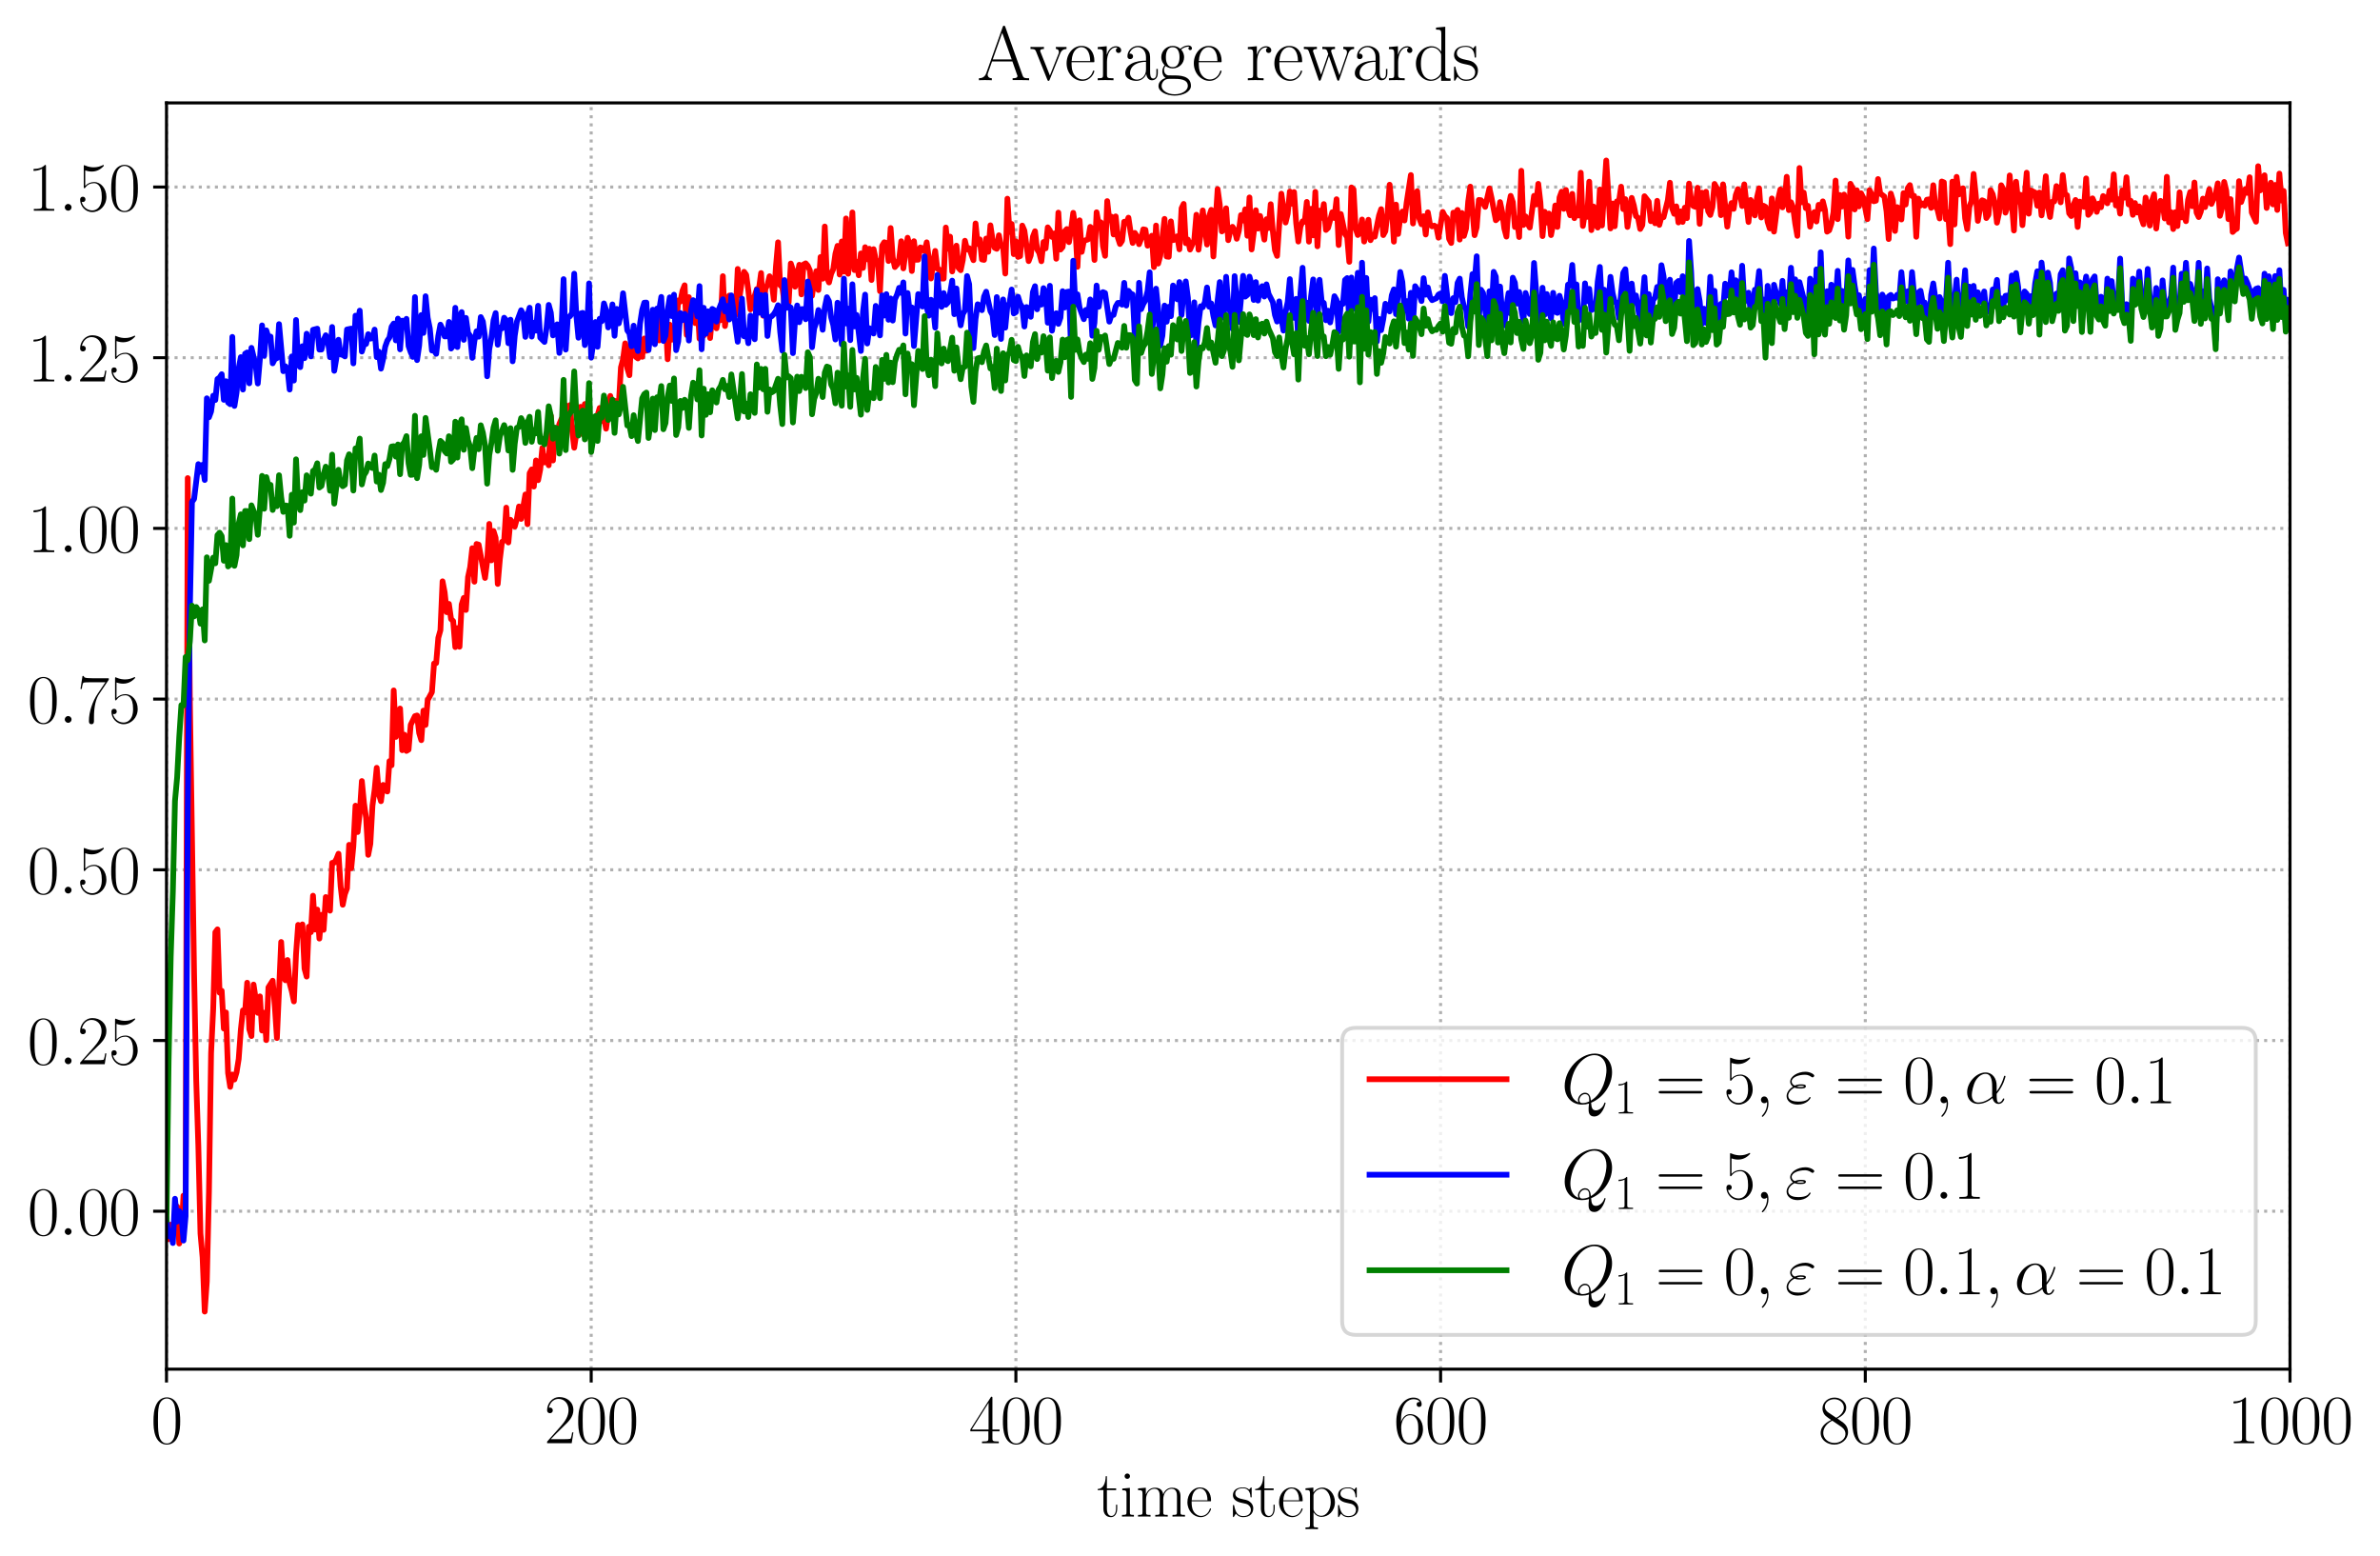 <?xml version="1.0" encoding="utf-8" standalone="no"?>
<!DOCTYPE svg PUBLIC "-//W3C//DTD SVG 1.1//EN"
  "http://www.w3.org/Graphics/SVG/1.1/DTD/svg11.dtd">
<svg xmlns:xlink="http://www.w3.org/1999/xlink" width="625.399pt" height="408.874pt" viewBox="0 0 625.399 408.874" xmlns="http://www.w3.org/2000/svg" version="1.1">
 <defs>
  <style type="text/css">*{stroke-linejoin: round; stroke-linecap: butt}</style>
 </defs>
 <g id="figure_1">
  <g id="patch_1">
   <path d="M 0 408.874 
L 625.399 408.874 
L 625.399 0 
L 0 0 
z
" style="fill: #ffffff"/>
  </g>
  <g id="axes_1">
   <g id="patch_2">
    <path d="M 43.75 359.677 
L 601.75 359.677 
L 601.75 27.037 
L 43.75 27.037 
z
" style="fill: #ffffff"/>
   </g>
   <g id="matplotlib.axis_1">
    <g id="xtick_1">
     <g id="line2d_1">
      <path d="M 43.75 359.677 
L 43.75 27.037 
" clip-path="url(#p7c2bbf19d8)" style="fill: none; stroke-dasharray: 0.8,1.32; stroke-dashoffset: 0; stroke: #b0b0b0; stroke-width: 0.8"/>
     </g>
     <g id="line2d_2">
      <defs>
       <path id="m864a73ec02" d="M 0 0 
L 0 3.5 
" style="stroke: #000000; stroke-width: 0.8"/>
      </defs>
      <g>
       <use xlink:href="#m864a73ec02" x="43.75" y="359.677" style="stroke: #000000; stroke-width: 0.8"/>
      </g>
     </g>
     <g id="text_1">
      <!-- $\mathdefault{0}$ -->
      <g transform="translate(39.638 379.13) scale(0.18 -0.18)">
       <defs>
        <path id="CMR17-30" d="M 2688 2025 
C 2688 2416 2682 3080 2413 3591 
C 2176 4039 1798 4198 1466 4198 
C 1158 4198 768 4058 525 3597 
C 269 3118 243 2524 243 2025 
C 243 1661 250 1106 448 619 
C 723 -39 1216 -128 1466 -128 
C 1760 -128 2208 -7 2470 600 
C 2662 1042 2688 1559 2688 2025 
z
M 1466 -26 
C 1056 -26 813 325 723 812 
C 653 1188 653 1738 653 2096 
C 653 2588 653 2997 736 3387 
C 858 3929 1216 4096 1466 4096 
C 1728 4096 2067 3923 2189 3400 
C 2272 3036 2278 2607 2278 2096 
C 2278 1680 2278 1169 2202 792 
C 2067 95 1690 -26 1466 -26 
z
" transform="scale(0.016)"/>
       </defs>
       <use xlink:href="#CMR17-30" transform="scale(0.996)"/>
      </g>
     </g>
    </g>
    <g id="xtick_2">
     <g id="line2d_3">
      <path d="M 155.35 359.677 
L 155.35 27.037 
" clip-path="url(#p7c2bbf19d8)" style="fill: none; stroke-dasharray: 0.8,1.32; stroke-dashoffset: 0; stroke: #b0b0b0; stroke-width: 0.8"/>
     </g>
     <g id="line2d_4">
      <g>
       <use xlink:href="#m864a73ec02" x="155.35" y="359.677" style="stroke: #000000; stroke-width: 0.8"/>
      </g>
     </g>
     <g id="text_2">
      <!-- $\mathdefault{200}$ -->
      <g transform="translate(143.014 379.13) scale(0.18 -0.18)">
       <defs>
        <path id="CMR17-32" d="M 2669 989 
L 2554 989 
C 2490 536 2438 459 2413 420 
C 2381 369 1920 369 1830 369 
L 602 369 
C 832 619 1280 1072 1824 1597 
C 2214 1967 2669 2402 2669 3035 
C 2669 3790 2067 4224 1395 4224 
C 691 4224 262 3604 262 3030 
C 262 2780 448 2748 525 2748 
C 589 2748 781 2787 781 3010 
C 781 3207 614 3264 525 3264 
C 486 3264 448 3258 422 3245 
C 544 3790 915 4058 1306 4058 
C 1862 4058 2227 3617 2227 3035 
C 2227 2479 1901 2000 1536 1584 
L 262 146 
L 262 0 
L 2515 0 
L 2669 989 
z
" transform="scale(0.016)"/>
       </defs>
       <use xlink:href="#CMR17-32" transform="scale(0.996)"/>
       <use xlink:href="#CMR17-30" transform="translate(45.69 0) scale(0.996)"/>
       <use xlink:href="#CMR17-30" transform="translate(91.381 0) scale(0.996)"/>
      </g>
     </g>
    </g>
    <g id="xtick_3">
     <g id="line2d_5">
      <path d="M 266.95 359.677 
L 266.95 27.037 
" clip-path="url(#p7c2bbf19d8)" style="fill: none; stroke-dasharray: 0.8,1.32; stroke-dashoffset: 0; stroke: #b0b0b0; stroke-width: 0.8"/>
     </g>
     <g id="line2d_6">
      <g>
       <use xlink:href="#m864a73ec02" x="266.95" y="359.677" style="stroke: #000000; stroke-width: 0.8"/>
      </g>
     </g>
     <g id="text_3">
      <!-- $\mathdefault{400}$ -->
      <g transform="translate(254.614 379.13) scale(0.18 -0.18)">
       <defs>
        <path id="CMR17-34" d="M 2150 4122 
C 2150 4256 2144 4256 2029 4256 
L 128 1254 
L 128 1088 
L 1779 1088 
L 1779 457 
C 1779 224 1766 160 1318 160 
L 1197 160 
L 1197 0 
C 1402 0 1747 0 1965 0 
C 2182 0 2528 0 2733 0 
L 2733 160 
L 2611 160 
C 2163 160 2150 224 2150 457 
L 2150 1088 
L 2803 1088 
L 2803 1254 
L 2150 1254 
L 2150 4122 
z
M 1798 3703 
L 1798 1254 
L 256 1254 
L 1798 3703 
z
" transform="scale(0.016)"/>
       </defs>
       <use xlink:href="#CMR17-34" transform="scale(0.996)"/>
       <use xlink:href="#CMR17-30" transform="translate(45.69 0) scale(0.996)"/>
       <use xlink:href="#CMR17-30" transform="translate(91.381 0) scale(0.996)"/>
      </g>
     </g>
    </g>
    <g id="xtick_4">
     <g id="line2d_7">
      <path d="M 378.55 359.677 
L 378.55 27.037 
" clip-path="url(#p7c2bbf19d8)" style="fill: none; stroke-dasharray: 0.8,1.32; stroke-dashoffset: 0; stroke: #b0b0b0; stroke-width: 0.8"/>
     </g>
     <g id="line2d_8">
      <g>
       <use xlink:href="#m864a73ec02" x="378.55" y="359.677" style="stroke: #000000; stroke-width: 0.8"/>
      </g>
     </g>
     <g id="text_4">
      <!-- $\mathdefault{600}$ -->
      <g transform="translate(366.214 379.13) scale(0.18 -0.18)">
       <defs>
        <path id="CMR17-36" d="M 678 2176 
C 678 3690 1395 4032 1811 4032 
C 1946 4032 2272 4009 2400 3776 
C 2298 3776 2106 3776 2106 3553 
C 2106 3381 2246 3323 2336 3323 
C 2394 3323 2566 3348 2566 3560 
C 2566 3954 2246 4179 1805 4179 
C 1043 4179 243 3390 243 1984 
C 243 253 966 -128 1478 -128 
C 2099 -128 2688 427 2688 1283 
C 2688 2081 2170 2662 1517 2662 
C 1126 2662 838 2407 678 1960 
L 678 2176 
z
M 1478 25 
C 691 25 691 1200 691 1436 
C 691 1896 909 2560 1504 2560 
C 1613 2560 1926 2560 2138 2120 
C 2253 1870 2253 1609 2253 1289 
C 2253 944 2253 690 2118 434 
C 1978 171 1773 25 1478 25 
z
" transform="scale(0.016)"/>
       </defs>
       <use xlink:href="#CMR17-36" transform="scale(0.996)"/>
       <use xlink:href="#CMR17-30" transform="translate(45.69 0) scale(0.996)"/>
       <use xlink:href="#CMR17-30" transform="translate(91.381 0) scale(0.996)"/>
      </g>
     </g>
    </g>
    <g id="xtick_5">
     <g id="line2d_9">
      <path d="M 490.15 359.677 
L 490.15 27.037 
" clip-path="url(#p7c2bbf19d8)" style="fill: none; stroke-dasharray: 0.8,1.32; stroke-dashoffset: 0; stroke: #b0b0b0; stroke-width: 0.8"/>
     </g>
     <g id="line2d_10">
      <g>
       <use xlink:href="#m864a73ec02" x="490.15" y="359.677" style="stroke: #000000; stroke-width: 0.8"/>
      </g>
     </g>
     <g id="text_5">
      <!-- $\mathdefault{800}$ -->
      <g transform="translate(477.814 379.13) scale(0.18 -0.18)">
       <defs>
        <path id="CMR17-38" d="M 1741 2264 
C 2144 2467 2554 2773 2554 3263 
C 2554 3841 1990 4179 1472 4179 
C 890 4179 378 3759 378 3180 
C 378 3021 416 2747 666 2505 
C 730 2442 998 2251 1171 2130 
C 883 1983 211 1634 211 934 
C 211 279 838 -128 1459 -128 
C 2144 -128 2720 362 2720 1010 
C 2720 1590 2330 1857 2074 2029 
L 1741 2264 
z
M 902 2822 
C 851 2854 595 3051 595 3351 
C 595 3739 998 4032 1459 4032 
C 1965 4032 2336 3676 2336 3262 
C 2336 2669 1670 2331 1638 2331 
C 1632 2331 1626 2331 1574 2370 
L 902 2822 
z
M 2080 1519 
C 2176 1449 2483 1240 2483 851 
C 2483 381 2010 25 1472 25 
C 890 25 448 438 448 940 
C 448 1443 838 1862 1280 2060 
L 2080 1519 
z
" transform="scale(0.016)"/>
       </defs>
       <use xlink:href="#CMR17-38" transform="scale(0.996)"/>
       <use xlink:href="#CMR17-30" transform="translate(45.69 0) scale(0.996)"/>
       <use xlink:href="#CMR17-30" transform="translate(91.381 0) scale(0.996)"/>
      </g>
     </g>
    </g>
    <g id="xtick_6">
     <g id="line2d_11">
      <path d="M 601.75 359.677 
L 601.75 27.037 
" clip-path="url(#p7c2bbf19d8)" style="fill: none; stroke-dasharray: 0.8,1.32; stroke-dashoffset: 0; stroke: #b0b0b0; stroke-width: 0.8"/>
     </g>
     <g id="line2d_12">
      <g>
       <use xlink:href="#m864a73ec02" x="601.75" y="359.677" style="stroke: #000000; stroke-width: 0.8"/>
      </g>
     </g>
     <g id="text_6">
      <!-- $\mathdefault{1000}$ -->
      <g transform="translate(585.302 379.13) scale(0.18 -0.18)">
       <defs>
        <path id="CMR17-31" d="M 1702 4058 
C 1702 4192 1696 4192 1606 4192 
C 1357 3916 979 3827 621 3827 
C 602 3827 570 3827 563 3808 
C 557 3795 557 3782 557 3648 
C 755 3648 1088 3686 1344 3839 
L 1344 461 
C 1344 236 1331 160 781 160 
L 589 160 
L 589 0 
C 896 0 1216 0 1523 0 
C 1830 0 2150 0 2458 0 
L 2458 160 
L 2266 160 
C 1715 160 1702 230 1702 458 
L 1702 4058 
z
" transform="scale(0.016)"/>
       </defs>
       <use xlink:href="#CMR17-31" transform="scale(0.996)"/>
       <use xlink:href="#CMR17-30" transform="translate(45.69 0) scale(0.996)"/>
       <use xlink:href="#CMR17-30" transform="translate(91.381 0) scale(0.996)"/>
       <use xlink:href="#CMR17-30" transform="translate(137.071 0) scale(0.996)"/>
      </g>
     </g>
    </g>
    <g id="text_7">
     <!-- time steps -->
     <g transform="translate(288.249 398.38) scale(0.17 -0.17)">
      <defs>
       <path id="CMR17-74" d="M 966 2560 
L 1862 2560 
L 1862 2725 
L 966 2725 
L 966 3904 
L 851 3904 
C 838 3245 614 2668 70 2668 
L 70 2560 
L 627 2560 
L 627 771 
C 627 650 627 -64 1370 -64 
C 1747 -64 1965 306 1965 777 
L 1965 1140 
L 1850 1140 
L 1850 783 
C 1850 344 1677 51 1408 51 
C 1222 51 966 178 966 758 
L 966 2560 
z
" transform="scale(0.016)"/>
       <path id="CMR17-69" d="M 992 3909 
C 992 4049 877 4170 730 4170 
C 589 4170 467 4056 467 3909 
C 467 3769 582 3648 730 3648 
C 870 3648 992 3763 992 3909 
z
M 243 2706 
L 243 2541 
C 602 2541 653 2502 653 2197 
L 653 427 
C 653 184 627 153 218 153 
L 218 -13 
C 371 0 646 0 806 0 
C 960 0 1222 0 1370 -13 
L 1370 153 
C 992 153 979 191 979 420 
L 979 2776 
L 243 2706 
z
" transform="scale(0.016)"/>
       <path id="CMR17-6d" d="M 4326 1933 
C 4326 2252 4269 2790 3507 2790 
C 3072 2790 2771 2496 2656 2151 
L 2650 2151 
C 2573 2676 2195 2790 1837 2790 
C 1331 2790 1069 2400 973 2144 
L 966 2144 
L 966 2790 
L 211 2720 
L 211 2554 
C 589 2554 646 2515 646 2208 
L 646 428 
C 646 184 621 153 211 153 
L 211 -13 
C 365 0 646 0 813 0 
C 979 0 1267 0 1421 -13 
L 1421 153 
C 1011 153 986 178 986 428 
L 986 1658 
C 986 2247 1344 2688 1792 2688 
C 2266 2688 2317 2266 2317 1958 
L 2317 428 
C 2317 184 2291 153 1882 153 
L 1882 -13 
C 2035 0 2317 0 2483 0 
C 2650 0 2938 0 3091 -13 
L 3091 153 
C 2682 153 2656 178 2656 428 
L 2656 1658 
C 2656 2247 3014 2688 3462 2688 
C 3936 2688 3987 2266 3987 1958 
L 3987 428 
C 3987 184 3962 153 3552 153 
L 3552 -13 
C 3706 0 3987 0 4154 0 
C 4320 0 4608 0 4762 -13 
L 4762 153 
C 4352 153 4326 178 4326 428 
L 4326 1933 
z
" transform="scale(0.016)"/>
       <path id="CMR17-65" d="M 2438 1472 
C 2464 1498 2464 1511 2464 1576 
C 2464 2238 2118 2816 1389 2816 
C 710 2816 173 2169 173 1383 
C 173 551 781 -64 1459 -64 
C 2176 -64 2458 607 2458 740 
C 2458 784 2419 784 2406 784 
C 2362 784 2355 771 2330 696 
C 2189 265 1837 51 1504 51 
C 1229 51 954 203 781 480 
C 582 803 582 1176 582 1472 
L 2438 1472 
z
M 589 1568 
C 634 2505 1126 2714 1382 2714 
C 1818 2714 2112 2297 2118 1568 
L 589 1568 
z
" transform="scale(0.016)"/>
       <path id="CMR17-73" d="M 1978 2697 
C 1978 2813 1971 2819 1933 2819 
C 1907 2819 1901 2813 1824 2717 
C 1805 2691 1747 2626 1728 2601 
C 1523 2819 1235 2819 1126 2819 
C 416 2819 160 2447 160 2076 
C 160 1498 813 1365 998 1325 
C 1402 1243 1542 1217 1677 1101 
C 1760 1025 1901 884 1901 654 
C 1901 384 1747 38 1158 38 
C 602 38 403 460 288 1021 
C 269 1110 269 1117 218 1117 
C 166 1117 160 1110 160 983 
L 160 63 
C 160 -51 166 -58 205 -58 
C 237 -58 243 -51 275 0 
C 314 57 410 211 448 276 
C 576 103 800 -64 1158 -64 
C 1792 -64 2131 283 2131 784 
C 2131 1112 1958 1285 1875 1362 
C 1683 1561 1459 1606 1190 1657 
C 838 1735 390 1825 390 2217 
C 390 2383 480 2737 1126 2737 
C 1811 2737 1850 2094 1862 1888 
C 1869 1856 1901 1849 1920 1849 
C 1978 1849 1978 1869 1978 1978 
L 1978 2697 
z
" transform="scale(0.016)"/>
       <path id="CMR17-70" d="M 1408 -1063 
C 998 -1063 973 -1037 973 -789 
L 973 402 
C 1158 134 1427 -38 1766 -38 
C 2406 -38 3053 523 3053 1388 
C 3053 2191 2496 2802 1837 2802 
C 1453 2802 1139 2592 960 2338 
L 960 2802 
L 198 2732 
L 198 2567 
C 576 2567 634 2528 634 2223 
L 634 -789 
C 634 -1031 608 -1063 198 -1063 
L 198 -1228 
C 352 -1216 634 -1216 800 -1216 
C 966 -1216 1254 -1216 1408 -1228 
L 1408 -1063 
z
M 973 2012 
C 973 2102 973 2235 1222 2471 
C 1254 2497 1472 2688 1792 2688 
C 2259 2688 2643 2108 2643 1382 
C 2643 656 2234 64 1728 64 
C 1498 64 1248 172 1056 472 
C 973 612 973 650 973 752 
L 973 2012 
z
" transform="scale(0.016)"/>
      </defs>
      <use xlink:href="#CMR17-74" transform="scale(0.996)"/>
      <use xlink:href="#CMR17-69" transform="translate(35.281 0) scale(0.996)"/>
      <use xlink:href="#CMR17-6d" transform="translate(60.152 0) scale(0.996)"/>
      <use xlink:href="#CMR17-65" transform="translate(137.071 0) scale(0.996)"/>
      <use xlink:href="#CMR17-73" transform="translate(207.633 0) scale(0.996)"/>
      <use xlink:href="#CMR17-74" transform="translate(243.434 0) scale(0.996)"/>
      <use xlink:href="#CMR17-65" transform="translate(278.715 0) scale(0.996)"/>
      <use xlink:href="#CMR17-70" transform="translate(319.201 0) scale(0.996)"/>
      <use xlink:href="#CMR17-73" transform="translate(370.096 0) scale(0.996)"/>
     </g>
    </g>
   </g>
   <g id="matplotlib.axis_2">
    <g id="ytick_1">
     <g id="line2d_13">
      <path d="M 43.75 318.185 
L 601.75 318.185 
" clip-path="url(#p7c2bbf19d8)" style="fill: none; stroke-dasharray: 0.8,1.32; stroke-dashoffset: 0; stroke: #b0b0b0; stroke-width: 0.8"/>
     </g>
     <g id="line2d_14">
      <defs>
       <path id="m28493539fe" d="M 0 0 
L -3.5 0 
" style="stroke: #000000; stroke-width: 0.8"/>
      </defs>
      <g>
       <use xlink:href="#m28493539fe" x="43.75" y="318.185" style="stroke: #000000; stroke-width: 0.8"/>
      </g>
     </g>
     <g id="text_8">
      <!-- $\mathdefault{0.00}$ -->
      <g transform="translate(7.2 324.412) scale(0.18 -0.18)">
       <defs>
        <path id="CMMI12-3a" d="M 1178 307 
C 1178 492 1024 619 870 619 
C 685 619 557 466 557 313 
C 557 128 710 0 864 0 
C 1050 0 1178 153 1178 307 
z
" transform="scale(0.016)"/>
       </defs>
       <use xlink:href="#CMR17-30" transform="scale(0.996)"/>
       <use xlink:href="#CMMI12-3a" transform="translate(45.69 0) scale(0.996)"/>
       <use xlink:href="#CMR17-30" transform="translate(72.788 0) scale(0.996)"/>
       <use xlink:href="#CMR17-30" transform="translate(118.478 0) scale(0.996)"/>
      </g>
     </g>
    </g>
    <g id="ytick_2">
     <g id="line2d_15">
      <path d="M 43.75 273.341 
L 601.75 273.341 
" clip-path="url(#p7c2bbf19d8)" style="fill: none; stroke-dasharray: 0.8,1.32; stroke-dashoffset: 0; stroke: #b0b0b0; stroke-width: 0.8"/>
     </g>
     <g id="line2d_16">
      <g>
       <use xlink:href="#m28493539fe" x="43.75" y="273.341" style="stroke: #000000; stroke-width: 0.8"/>
      </g>
     </g>
     <g id="text_9">
      <!-- $\mathdefault{0.25}$ -->
      <g transform="translate(7.2 279.568) scale(0.18 -0.18)">
       <defs>
        <path id="CMR17-35" d="M 730 3692 
C 794 3666 1056 3584 1325 3584 
C 1920 3584 2246 3911 2432 4100 
C 2432 4157 2432 4192 2394 4192 
C 2387 4192 2374 4192 2323 4163 
C 2099 4058 1837 3973 1517 3973 
C 1325 3973 1037 3999 723 4139 
C 653 4171 640 4171 634 4171 
C 602 4171 595 4164 595 4037 
L 595 2203 
C 595 2089 595 2057 659 2057 
C 691 2057 704 2070 736 2114 
C 941 2401 1222 2522 1542 2522 
C 1766 2522 2246 2382 2246 1289 
C 2246 1085 2246 715 2054 421 
C 1894 159 1645 25 1370 25 
C 947 25 518 320 403 814 
C 429 807 480 795 506 795 
C 589 795 749 840 749 1038 
C 749 1210 627 1280 506 1280 
C 358 1280 262 1190 262 1011 
C 262 454 704 -128 1382 -128 
C 2042 -128 2669 440 2669 1264 
C 2669 2030 2170 2624 1549 2624 
C 1222 2624 947 2503 730 2274 
L 730 3692 
z
" transform="scale(0.016)"/>
       </defs>
       <use xlink:href="#CMR17-30" transform="scale(0.996)"/>
       <use xlink:href="#CMMI12-3a" transform="translate(45.69 0) scale(0.996)"/>
       <use xlink:href="#CMR17-32" transform="translate(72.788 0) scale(0.996)"/>
       <use xlink:href="#CMR17-35" transform="translate(118.478 0) scale(0.996)"/>
      </g>
     </g>
    </g>
    <g id="ytick_3">
     <g id="line2d_17">
      <path d="M 43.75 228.498 
L 601.75 228.498 
" clip-path="url(#p7c2bbf19d8)" style="fill: none; stroke-dasharray: 0.8,1.32; stroke-dashoffset: 0; stroke: #b0b0b0; stroke-width: 0.8"/>
     </g>
     <g id="line2d_18">
      <g>
       <use xlink:href="#m28493539fe" x="43.75" y="228.498" style="stroke: #000000; stroke-width: 0.8"/>
      </g>
     </g>
     <g id="text_10">
      <!-- $\mathdefault{0.50}$ -->
      <g transform="translate(7.2 234.725) scale(0.18 -0.18)">
       <use xlink:href="#CMR17-30" transform="scale(0.996)"/>
       <use xlink:href="#CMMI12-3a" transform="translate(45.69 0) scale(0.996)"/>
       <use xlink:href="#CMR17-35" transform="translate(72.788 0) scale(0.996)"/>
       <use xlink:href="#CMR17-30" transform="translate(118.478 0) scale(0.996)"/>
      </g>
     </g>
    </g>
    <g id="ytick_4">
     <g id="line2d_19">
      <path d="M 43.75 183.655 
L 601.75 183.655 
" clip-path="url(#p7c2bbf19d8)" style="fill: none; stroke-dasharray: 0.8,1.32; stroke-dashoffset: 0; stroke: #b0b0b0; stroke-width: 0.8"/>
     </g>
     <g id="line2d_20">
      <g>
       <use xlink:href="#m28493539fe" x="43.75" y="183.655" style="stroke: #000000; stroke-width: 0.8"/>
      </g>
     </g>
     <g id="text_11">
      <!-- $\mathdefault{0.75}$ -->
      <g transform="translate(7.2 189.881) scale(0.18 -0.18)">
       <defs>
        <path id="CMR17-37" d="M 2886 3941 
L 2886 4081 
L 1382 4081 
C 634 4081 621 4165 595 4288 
L 480 4288 
L 294 3094 
L 410 3094 
C 429 3215 474 3540 550 3661 
C 589 3712 1062 3712 1171 3712 
L 2579 3712 
L 1869 2661 
C 1395 1954 1069 999 1069 165 
C 1069 89 1069 -128 1299 -128 
C 1530 -128 1530 89 1530 171 
L 1530 465 
C 1530 1508 1709 2196 2003 2636 
L 2886 3941 
z
" transform="scale(0.016)"/>
       </defs>
       <use xlink:href="#CMR17-30" transform="scale(0.996)"/>
       <use xlink:href="#CMMI12-3a" transform="translate(45.69 0) scale(0.996)"/>
       <use xlink:href="#CMR17-37" transform="translate(72.788 0) scale(0.996)"/>
       <use xlink:href="#CMR17-35" transform="translate(118.478 0) scale(0.996)"/>
      </g>
     </g>
    </g>
    <g id="ytick_5">
     <g id="line2d_21">
      <path d="M 43.75 138.811 
L 601.75 138.811 
" clip-path="url(#p7c2bbf19d8)" style="fill: none; stroke-dasharray: 0.8,1.32; stroke-dashoffset: 0; stroke: #b0b0b0; stroke-width: 0.8"/>
     </g>
     <g id="line2d_22">
      <g>
       <use xlink:href="#m28493539fe" x="43.75" y="138.811" style="stroke: #000000; stroke-width: 0.8"/>
      </g>
     </g>
     <g id="text_12">
      <!-- $\mathdefault{1.00}$ -->
      <g transform="translate(7.2 145.038) scale(0.18 -0.18)">
       <use xlink:href="#CMR17-31" transform="scale(0.996)"/>
       <use xlink:href="#CMMI12-3a" transform="translate(45.69 0) scale(0.996)"/>
       <use xlink:href="#CMR17-30" transform="translate(72.788 0) scale(0.996)"/>
       <use xlink:href="#CMR17-30" transform="translate(118.478 0) scale(0.996)"/>
      </g>
     </g>
    </g>
    <g id="ytick_6">
     <g id="line2d_23">
      <path d="M 43.75 93.968 
L 601.75 93.968 
" clip-path="url(#p7c2bbf19d8)" style="fill: none; stroke-dasharray: 0.8,1.32; stroke-dashoffset: 0; stroke: #b0b0b0; stroke-width: 0.8"/>
     </g>
     <g id="line2d_24">
      <g>
       <use xlink:href="#m28493539fe" x="43.75" y="93.968" style="stroke: #000000; stroke-width: 0.8"/>
      </g>
     </g>
     <g id="text_13">
      <!-- $\mathdefault{1.25}$ -->
      <g transform="translate(7.2 100.194) scale(0.18 -0.18)">
       <use xlink:href="#CMR17-31" transform="scale(0.996)"/>
       <use xlink:href="#CMMI12-3a" transform="translate(45.69 0) scale(0.996)"/>
       <use xlink:href="#CMR17-32" transform="translate(72.788 0) scale(0.996)"/>
       <use xlink:href="#CMR17-35" transform="translate(118.478 0) scale(0.996)"/>
      </g>
     </g>
    </g>
    <g id="ytick_7">
     <g id="line2d_25">
      <path d="M 43.75 49.124 
L 601.75 49.124 
" clip-path="url(#p7c2bbf19d8)" style="fill: none; stroke-dasharray: 0.8,1.32; stroke-dashoffset: 0; stroke: #b0b0b0; stroke-width: 0.8"/>
     </g>
     <g id="line2d_26">
      <g>
       <use xlink:href="#m28493539fe" x="43.75" y="49.124" style="stroke: #000000; stroke-width: 0.8"/>
      </g>
     </g>
     <g id="text_14">
      <!-- $\mathdefault{1.50}$ -->
      <g transform="translate(7.2 55.351) scale(0.18 -0.18)">
       <use xlink:href="#CMR17-31" transform="scale(0.996)"/>
       <use xlink:href="#CMMI12-3a" transform="translate(45.69 0) scale(0.996)"/>
       <use xlink:href="#CMR17-35" transform="translate(72.788 0) scale(0.996)"/>
       <use xlink:href="#CMR17-30" transform="translate(118.478 0) scale(0.996)"/>
      </g>
     </g>
    </g>
   </g>
   <g id="line2d_27">
    <path d="M 43.75 322.38 
L 44.308 325.545 
L 44.866 321.716 
L 45.424 323.969 
L 45.982 319.387 
L 46.54 316.96 
L 47.098 326.678 
L 47.656 323.99 
L 48.214 314.092 
L 48.772 314.939 
L 49.33 125.589 
L 49.888 183.779 
L 51.004 255.896 
L 51.562 283.916 
L 52.12 301.069 
L 52.678 324.025 
L 53.236 330.319 
L 53.794 344.557 
L 54.352 336.586 
L 54.91 313.013 
L 55.468 276.662 
L 56.026 265.036 
L 56.584 244.905 
L 57.142 244.141 
L 57.7 260.78 
L 58.258 260.273 
L 58.816 270.205 
L 59.374 265.96 
L 59.932 281.884 
L 60.49 285.522 
L 61.048 282.278 
L 61.606 283.59 
L 62.164 281.698 
L 62.722 278.199 
L 63.28 270.539 
L 63.838 265.419 
L 64.396 265.927 
L 64.954 258.156 
L 65.512 270.39 
L 66.07 272.177 
L 66.628 258.641 
L 67.744 266.081 
L 68.302 261.746 
L 68.86 270.73 
L 69.418 266.032 
L 69.976 273.237 
L 70.534 259.383 
L 71.65 257.625 
L 72.208 264.18 
L 72.766 272.695 
L 73.882 247.458 
L 74.44 256.661 
L 74.998 257.523 
L 75.556 252.194 
L 76.114 258.328 
L 76.672 260.396 
L 77.23 263.082 
L 77.788 250.676 
L 78.346 242.967 
L 78.904 244.706 
L 79.462 242.834 
L 80.02 254.475 
L 80.578 256.551 
L 81.136 243.443 
L 81.694 244.889 
L 82.252 235.299 
L 82.81 244.198 
L 83.368 238.944 
L 83.926 246.568 
L 84.484 240.314 
L 85.042 244.267 
L 85.6 235.649 
L 86.158 238.403 
L 86.716 239.236 
L 87.274 226.677 
L 87.832 226.623 
L 88.39 225.689 
L 88.948 224.271 
L 89.506 232.817 
L 90.064 237.681 
L 90.622 234.908 
L 91.18 233.378 
L 91.738 221.934 
L 92.296 228.102 
L 92.854 222.347 
L 93.412 211.653 
L 93.97 218.581 
L 94.528 213.595 
L 95.086 205.175 
L 95.644 210.974 
L 96.202 214.866 
L 96.76 224.574 
L 97.318 221.667 
L 97.876 211.635 
L 98.434 207.508 
L 98.992 201.699 
L 99.55 208.569 
L 100.108 210.475 
L 100.666 206.197 
L 101.224 207.548 
L 101.782 207.93 
L 102.34 199.945 
L 102.898 201.042 
L 103.456 181.37 
L 104.014 193.592 
L 104.572 191.665 
L 105.13 186.136 
L 105.688 197.078 
L 106.246 192.998 
L 106.804 197.271 
L 107.362 196.931 
L 107.92 190.405 
L 109.036 188.122 
L 109.594 187.956 
L 110.152 192.593 
L 110.71 194.44 
L 111.268 186.678 
L 111.826 190.434 
L 112.384 183.916 
L 113.5 181.827 
L 114.058 174.306 
L 114.616 174.19 
L 115.174 167.558 
L 115.732 165.553 
L 116.29 152.703 
L 116.848 155.593 
L 117.406 160.828 
L 117.964 158.639 
L 118.522 162.601 
L 119.08 163.158 
L 119.638 169.99 
L 120.196 164.993 
L 120.754 169.898 
L 121.312 158.793 
L 121.87 157.066 
L 122.428 160.244 
L 122.986 151.6 
L 123.544 148.978 
L 124.102 144.01 
L 124.66 152.818 
L 125.218 142.908 
L 125.776 143.072 
L 127.45 151.828 
L 128.008 147.523 
L 128.566 137.624 
L 129.124 147.211 
L 129.682 139.479 
L 130.24 141.289 
L 130.798 153.402 
L 131.356 146.879 
L 131.914 142.342 
L 132.472 142.025 
L 133.03 133.35 
L 133.588 142.51 
L 134.146 136.553 
L 135.262 138.33 
L 135.82 136.302 
L 136.378 133.047 
L 136.936 136.325 
L 138.052 129.892 
L 138.61 137.715 
L 139.168 124.299 
L 139.726 123.303 
L 140.284 127.822 
L 140.842 120.956 
L 141.4 126.149 
L 141.958 123.324 
L 142.516 117.658 
L 143.074 121.485 
L 143.632 119.904 
L 144.19 122.235 
L 144.748 109.243 
L 145.306 120.973 
L 145.864 113.193 
L 146.422 114 
L 146.98 111.393 
L 147.538 110.067 
L 148.096 111.166 
L 148.654 106.462 
L 149.212 111.653 
L 149.77 106.418 
L 150.328 113.025 
L 150.886 117.619 
L 152.002 110.056 
L 152.56 106.87 
L 153.118 114.054 
L 153.676 106.135 
L 154.234 111.831 
L 154.792 107.806 
L 155.35 116.361 
L 155.908 112.618 
L 156.466 111.054 
L 157.582 107.165 
L 158.14 110.61 
L 158.698 109.633 
L 159.256 112.625 
L 160.372 104.009 
L 160.93 106.967 
L 161.488 105.292 
L 162.046 105.456 
L 162.604 106.305 
L 163.162 96.503 
L 163.72 94.382 
L 164.278 90.202 
L 164.836 96.726 
L 165.394 98.576 
L 165.952 87.535 
L 166.51 88.264 
L 167.068 93.738 
L 167.626 94.16 
L 168.184 90.284 
L 168.742 93.739 
L 169.3 88.915 
L 169.858 92.142 
L 170.974 87.44 
L 171.532 89.781 
L 172.09 89.669 
L 172.648 82.975 
L 173.206 89.436 
L 173.764 85.958 
L 174.322 86.961 
L 174.88 82.865 
L 175.438 94.38 
L 175.996 85.299 
L 176.554 89.239 
L 177.112 86.035 
L 177.67 86.429 
L 178.228 78.905 
L 178.786 79.237 
L 179.344 76.356 
L 179.902 74.937 
L 180.46 88.003 
L 181.018 78.061 
L 181.576 84.358 
L 182.134 79.1 
L 182.692 84.897 
L 183.25 79.482 
L 183.808 88.972 
L 184.366 83.558 
L 184.924 88.164 
L 185.482 82.912 
L 186.04 84.193 
L 186.598 88.812 
L 187.156 82.705 
L 187.714 82.277 
L 188.272 86.251 
L 188.83 83.23 
L 189.388 84.102 
L 189.946 72.545 
L 190.504 85.655 
L 191.62 77.647 
L 192.178 78.502 
L 192.736 79.702 
L 193.294 82.737 
L 193.852 70.652 
L 194.41 77.519 
L 194.968 73.668 
L 195.526 71.407 
L 196.084 72.193 
L 196.642 76.315 
L 197.2 81.289 
L 197.758 78.75 
L 198.316 77.687 
L 198.874 75.935 
L 199.432 75.88 
L 199.99 71.729 
L 200.548 82.948 
L 201.106 75.937 
L 201.664 74.79 
L 202.222 72.565 
L 202.78 74.038 
L 203.338 78.747 
L 203.896 70.018 
L 204.454 63.648 
L 205.012 74.923 
L 205.57 75.463 
L 206.128 79.48 
L 206.686 78.978 
L 207.244 79.441 
L 207.802 69.221 
L 208.36 70.92 
L 208.918 75.327 
L 210.034 69.551 
L 210.592 77.337 
L 211.15 69.48 
L 211.708 69.179 
L 212.266 69.816 
L 212.824 71.069 
L 213.382 77.697 
L 213.94 73.91 
L 214.498 71.227 
L 215.056 76.178 
L 215.614 67.518 
L 216.172 73.222 
L 216.73 59.501 
L 217.288 72.887 
L 217.846 74.205 
L 218.404 71.922 
L 218.962 70.7 
L 219.52 66.658 
L 220.078 64.585 
L 220.636 72.127 
L 221.194 63.434 
L 221.752 71.366 
L 222.31 57.387 
L 222.868 71.913 
L 223.426 66.553 
L 223.984 55.808 
L 224.542 70.954 
L 225.1 68.735 
L 225.658 72.318 
L 226.216 66.577 
L 226.774 70.382 
L 227.332 64.936 
L 227.89 68.116 
L 228.448 65.346 
L 229.006 73.564 
L 229.564 65.456 
L 230.122 68.155 
L 230.68 68.742 
L 231.238 76.505 
L 231.796 64.553 
L 232.354 63.639 
L 232.912 63.827 
L 233.47 68.57 
L 234.028 59.903 
L 234.586 67.635 
L 235.144 70.162 
L 235.702 69.524 
L 236.26 68.189 
L 236.818 63.368 
L 237.376 70.506 
L 238.492 62.453 
L 239.05 64.478 
L 239.608 71.199 
L 240.166 63.358 
L 240.724 68.25 
L 241.282 68.22 
L 241.84 65.001 
L 242.398 65.218 
L 242.956 65.977 
L 243.514 63.651 
L 244.072 67.821 
L 244.63 73.169 
L 245.746 65.912 
L 246.304 70.586 
L 246.862 70.803 
L 247.42 73.175 
L 247.978 73.187 
L 248.536 59.768 
L 249.094 65.36 
L 249.652 62.163 
L 250.21 71.317 
L 251.326 64.531 
L 251.884 70.394 
L 252.442 70.991 
L 253 68.306 
L 253.558 63.241 
L 254.116 65.526 
L 254.674 65.196 
L 255.79 68.35 
L 256.348 58.701 
L 256.906 64.115 
L 257.464 62.883 
L 258.022 68.166 
L 258.58 68.278 
L 259.138 62.662 
L 259.696 66.151 
L 260.254 59.186 
L 260.812 62.932 
L 261.37 65.101 
L 261.928 65.371 
L 262.486 61.805 
L 263.044 64.635 
L 263.602 65.05 
L 264.16 71.861 
L 264.718 52.191 
L 265.276 60.945 
L 265.834 58.837 
L 266.392 66.77 
L 266.95 63.399 
L 267.508 67.491 
L 268.066 67.281 
L 268.624 59.258 
L 269.182 60.562 
L 270.298 68.593 
L 270.856 67.087 
L 271.414 62.176 
L 271.972 60.743 
L 272.53 65.502 
L 273.088 66.442 
L 273.646 68.628 
L 274.204 63.576 
L 274.762 65.255 
L 275.32 59.722 
L 275.878 60.537 
L 276.436 62.244 
L 276.994 61.324 
L 277.552 67.979 
L 278.11 55.851 
L 278.668 65.566 
L 279.226 64.909 
L 279.784 60.74 
L 280.342 60.162 
L 280.9 63.612 
L 281.458 60.274 
L 282.016 55.909 
L 282.574 59.823 
L 283.132 70.099 
L 283.69 57.871 
L 284.248 66.164 
L 284.806 63.268 
L 285.922 62.883 
L 286.48 59.599 
L 287.038 60.104 
L 287.596 68.299 
L 288.154 55.761 
L 288.712 58.869 
L 289.27 58.403 
L 289.828 64.655 
L 290.386 67.21 
L 290.944 52.822 
L 291.502 57.833 
L 292.06 56.917 
L 292.618 61.597 
L 293.176 56.842 
L 293.734 62.395 
L 294.292 64.106 
L 294.85 63.254 
L 295.408 58.246 
L 295.966 58.608 
L 296.524 57.183 
L 297.082 60.882 
L 297.64 63.828 
L 298.198 61.18 
L 298.756 62.049 
L 299.314 64.154 
L 299.872 62.672 
L 300.43 60.239 
L 300.988 60.357 
L 301.546 64.547 
L 302.104 63.683 
L 302.662 61.925 
L 303.22 70.164 
L 303.778 59.245 
L 304.336 69.242 
L 304.894 67.159 
L 306.01 57.498 
L 306.568 67.393 
L 307.126 67.46 
L 307.684 58.153 
L 308.242 63.082 
L 308.8 62.924 
L 309.358 62.067 
L 309.916 65.507 
L 310.474 54.711 
L 311.032 53.565 
L 311.59 63.894 
L 312.148 62.923 
L 312.706 65.565 
L 313.822 63.005 
L 314.38 56.409 
L 314.938 65.6 
L 315.496 61.342 
L 316.054 55.274 
L 317.17 64.247 
L 317.728 56.788 
L 318.286 55.124 
L 318.844 67.379 
L 319.96 49.673 
L 320.518 53.727 
L 321.076 60.799 
L 321.634 60.331 
L 322.192 54.719 
L 322.75 63.094 
L 323.308 60.514 
L 323.866 59.576 
L 324.424 60.446 
L 324.982 62.733 
L 325.54 60.62 
L 326.098 56.499 
L 326.656 57.937 
L 327.214 54.977 
L 327.772 61.942 
L 328.33 51.867 
L 328.888 65.539 
L 329.446 61.131 
L 330.004 55.228 
L 330.562 60.052 
L 331.12 56.725 
L 332.236 62.957 
L 332.794 57.581 
L 333.352 59.922 
L 333.91 53.641 
L 334.468 60.753 
L 335.026 65.741 
L 335.584 67.228 
L 336.7 50.88 
L 337.816 58.464 
L 338.374 56.153 
L 338.932 50.311 
L 339.49 53.526 
L 340.048 50.456 
L 340.606 58.64 
L 341.164 63.461 
L 341.722 59.533 
L 342.28 58.14 
L 342.838 58.279 
L 343.396 53.037 
L 343.954 63.487 
L 344.512 54.843 
L 345.07 61.825 
L 345.628 50.409 
L 346.186 64.709 
L 346.744 55.324 
L 347.302 57.243 
L 347.86 53.611 
L 348.418 60.409 
L 348.976 59.881 
L 350.092 55.747 
L 350.65 57.283 
L 351.208 52.332 
L 351.766 64.382 
L 352.324 56.215 
L 353.44 61.48 
L 353.998 62.293 
L 354.556 68.789 
L 355.114 49.239 
L 355.672 49.762 
L 356.23 60.087 
L 356.788 61.74 
L 357.346 61.164 
L 357.904 57.661 
L 358.462 63.458 
L 359.578 57.732 
L 360.136 63.096 
L 360.694 61.684 
L 361.252 62.18 
L 362.368 56.625 
L 362.926 54.94 
L 363.484 61.763 
L 364.042 60.743 
L 364.6 55.919 
L 365.158 48.522 
L 365.716 54.085 
L 366.274 63.491 
L 366.832 53.75 
L 367.39 61.467 
L 367.948 57.197 
L 368.506 55.577 
L 369.064 57.928 
L 369.622 53.275 
L 370.738 45.98 
L 371.296 58.721 
L 371.854 53.308 
L 372.412 50.226 
L 372.97 57.407 
L 373.528 58.908 
L 374.086 56.799 
L 374.644 61.608 
L 375.202 55.777 
L 375.76 58.91 
L 376.318 59.472 
L 376.876 59.265 
L 377.434 59.61 
L 377.992 62.446 
L 379.108 55.663 
L 379.666 56.772 
L 380.224 57.278 
L 380.782 62.753 
L 381.34 63.836 
L 381.898 55.86 
L 382.456 55.998 
L 383.014 55.138 
L 383.572 62.946 
L 384.13 55.94 
L 384.688 61.978 
L 385.246 60.025 
L 385.804 52.938 
L 386.362 49.027 
L 387.478 61.786 
L 388.036 59.711 
L 388.594 52.519 
L 389.152 52.589 
L 389.71 53.357 
L 390.268 54.344 
L 391.384 49.483 
L 391.942 52.013 
L 393.058 57.863 
L 393.616 57.352 
L 394.174 53.082 
L 394.732 55.701 
L 395.29 60.036 
L 395.848 62.162 
L 396.406 54.343 
L 396.964 51.45 
L 397.522 53.084 
L 398.08 59.642 
L 398.638 57.421 
L 399.196 62.273 
L 399.754 44.863 
L 400.312 59.104 
L 400.87 56.838 
L 401.428 58.757 
L 401.986 59.78 
L 403.102 51.443 
L 403.66 53.721 
L 404.218 48.292 
L 404.776 53.133 
L 405.334 62.033 
L 405.892 55.629 
L 406.45 58.475 
L 407.008 56.089 
L 407.566 61.76 
L 408.124 58.846 
L 408.682 53.975 
L 409.24 59.618 
L 409.798 51.869 
L 410.356 50.354 
L 410.914 54.869 
L 411.472 49.89 
L 412.03 54.529 
L 412.588 56.556 
L 413.146 50.922 
L 413.704 57.315 
L 414.262 55.466 
L 414.82 56.617 
L 415.378 45.374 
L 415.936 59.368 
L 416.494 55.778 
L 417.052 56.969 
L 417.61 47.718 
L 418.168 60.454 
L 418.726 54.252 
L 419.284 59.063 
L 419.842 59.793 
L 420.4 49.78 
L 420.958 59.236 
L 422.074 42.157 
L 423.19 60.017 
L 423.748 53.461 
L 424.306 59.45 
L 424.864 52.901 
L 425.422 52.912 
L 425.98 49.042 
L 426.538 54.934 
L 427.096 52.308 
L 427.654 59.623 
L 428.77 51.983 
L 429.328 53.966 
L 429.886 56.77 
L 430.444 57.229 
L 431.002 60.16 
L 431.56 59.138 
L 432.118 51.546 
L 433.234 52.974 
L 433.792 58.11 
L 434.35 56.306 
L 434.908 58.661 
L 435.466 52.752 
L 436.024 59.083 
L 436.582 56.975 
L 437.14 57.058 
L 438.256 52.599 
L 438.814 47.996 
L 439.372 54.671 
L 439.93 56.17 
L 440.488 54.205 
L 441.046 58.448 
L 441.604 55.535 
L 442.162 58.305 
L 442.72 54.551 
L 443.278 57.312 
L 443.836 48.223 
L 444.394 52.59 
L 444.952 54.112 
L 445.51 54.337 
L 446.068 49.323 
L 446.626 58.816 
L 447.184 50.609 
L 447.742 54.109 
L 448.3 50.372 
L 448.858 55.494 
L 449.416 56.473 
L 449.974 54.412 
L 450.532 48.315 
L 451.09 49.343 
L 451.648 49.977 
L 452.206 56.531 
L 452.764 48.427 
L 453.88 59.545 
L 454.438 55.15 
L 454.996 53.338 
L 455.554 54.873 
L 456.112 51.25 
L 456.67 49.677 
L 457.228 50.811 
L 457.786 54.135 
L 458.344 48.428 
L 459.46 58.323 
L 460.018 52.527 
L 460.576 53.611 
L 461.134 56.588 
L 461.692 51.866 
L 462.25 49.465 
L 462.808 57.14 
L 463.366 54.038 
L 463.924 54.341 
L 464.482 58.29 
L 465.04 60.027 
L 465.598 52.128 
L 466.156 60.85 
L 467.272 52.181 
L 467.83 49.772 
L 468.388 54.475 
L 468.946 53.098 
L 469.504 46.438 
L 470.062 55.207 
L 470.62 53.125 
L 471.178 54.487 
L 471.736 58.746 
L 472.294 61.964 
L 472.852 44.129 
L 473.41 53.155 
L 473.968 50.589 
L 474.526 54.698 
L 475.084 54.069 
L 475.642 59.559 
L 476.2 56.565 
L 476.758 55.718 
L 477.316 58.193 
L 477.874 53.807 
L 478.432 54.883 
L 478.99 52.892 
L 479.548 55.142 
L 480.106 60.864 
L 480.664 60.502 
L 481.222 58.77 
L 481.78 55.809 
L 482.338 47.43 
L 482.896 57.576 
L 483.454 51.226 
L 484.012 54.257 
L 484.57 51.109 
L 485.128 53.625 
L 485.686 62.18 
L 486.244 48.278 
L 486.802 49.377 
L 487.36 55.025 
L 487.918 49.972 
L 488.476 54.221 
L 489.034 50.769 
L 489.592 51.889 
L 490.708 57.568 
L 491.266 49.939 
L 491.824 51.081 
L 492.382 52.88 
L 492.94 52.729 
L 493.498 47.032 
L 494.056 50.797 
L 495.172 51.646 
L 495.73 55.542 
L 496.288 62.802 
L 496.846 50.838 
L 497.404 52.674 
L 497.962 60.676 
L 498.52 54.414 
L 499.078 54.8 
L 499.636 57.666 
L 500.194 50.741 
L 500.752 53.738 
L 501.31 49.419 
L 501.868 48.627 
L 502.426 51.498 
L 502.984 51.45 
L 503.542 62.21 
L 504.1 52.175 
L 504.658 53.994 
L 505.216 53.462 
L 505.774 54.035 
L 506.332 52.459 
L 506.89 52.366 
L 507.448 54.604 
L 508.006 48.653 
L 508.564 54.118 
L 509.122 55.055 
L 509.68 57.392 
L 510.238 47.676 
L 510.796 47.907 
L 511.354 57.589 
L 511.912 55.802 
L 512.47 64.143 
L 513.028 47.711 
L 513.586 58.976 
L 514.144 46.46 
L 514.702 51.085 
L 515.26 49.801 
L 515.818 49.459 
L 516.376 57.313 
L 516.934 60.218 
L 517.492 54.379 
L 518.05 52.833 
L 518.608 45.686 
L 519.166 51.141 
L 519.724 58.029 
L 520.282 54.748 
L 520.84 52.615 
L 521.398 52.849 
L 521.956 57.287 
L 522.514 56.43 
L 523.072 49.952 
L 523.63 51.044 
L 524.188 53.436 
L 524.746 58.503 
L 525.304 55.883 
L 525.862 48.66 
L 526.42 49.703 
L 526.978 55.869 
L 527.536 54.238 
L 528.094 46.08 
L 529.21 60.559 
L 529.768 47.735 
L 530.326 52.96 
L 530.884 51.153 
L 531.442 59.152 
L 532.558 45.363 
L 533.116 56.141 
L 533.674 50.037 
L 534.79 50.601 
L 535.348 54.057 
L 535.906 50.571 
L 536.464 56.587 
L 537.022 52.085 
L 537.58 46.294 
L 538.138 54.26 
L 538.696 57.008 
L 539.254 53.012 
L 539.812 52.919 
L 540.37 48.889 
L 540.928 49.44 
L 541.486 53.152 
L 542.044 45.994 
L 542.602 51.021 
L 543.16 51.288 
L 543.718 56.037 
L 544.276 56.759 
L 544.834 53.871 
L 545.392 52.527 
L 545.95 59.621 
L 546.508 52.963 
L 547.624 54.372 
L 548.182 46.858 
L 548.74 56.448 
L 549.298 55.81 
L 549.856 52.104 
L 550.414 53.376 
L 550.972 55.658 
L 551.53 53.482 
L 552.088 54.452 
L 552.646 51.501 
L 553.204 51.962 
L 553.762 53.412 
L 554.32 50.068 
L 554.878 52.445 
L 555.436 45.794 
L 555.994 53.991 
L 556.552 52.319 
L 557.11 56.125 
L 557.668 50.041 
L 558.226 51.929 
L 558.784 46.555 
L 559.342 53.704 
L 559.9 52.743 
L 560.458 56.442 
L 561.016 53.342 
L 561.574 55.82 
L 562.132 54.219 
L 562.69 57.275 
L 563.248 58.93 
L 563.806 51.893 
L 564.364 54.352 
L 564.922 59.257 
L 565.48 52.729 
L 566.038 51.023 
L 566.596 60.039 
L 567.154 55.138 
L 567.712 52.757 
L 568.27 53.34 
L 568.828 57.394 
L 569.386 46.438 
L 569.944 58.419 
L 570.502 55.737 
L 571.06 60.178 
L 571.618 55.739 
L 572.176 59.393 
L 572.734 50.523 
L 573.292 57.11 
L 573.85 56.165 
L 574.408 58.109 
L 574.966 52.519 
L 575.524 50.444 
L 576.082 54.173 
L 576.64 47.939 
L 577.198 55.851 
L 577.756 57.025 
L 578.314 55.588 
L 578.872 52.171 
L 579.43 54.41 
L 580.546 49.702 
L 581.104 53.577 
L 582.22 50.879 
L 582.778 48.162 
L 583.336 56.695 
L 583.894 54.664 
L 584.452 47.794 
L 585.01 50.136 
L 585.568 57.569 
L 586.126 52.31 
L 586.684 60.944 
L 587.242 60.378 
L 587.8 60.065 
L 588.358 47.588 
L 588.916 53.084 
L 590.032 49.64 
L 590.59 50.68 
L 591.148 46.557 
L 591.706 55.842 
L 592.822 58.251 
L 593.38 43.663 
L 593.938 50.015 
L 594.496 48.265 
L 595.054 46.036 
L 595.612 54.634 
L 596.728 47.987 
L 597.286 53.696 
L 597.844 48.578 
L 598.402 55.155 
L 598.96 45.598 
L 599.518 52.693 
L 600.076 50.152 
L 600.634 61.2 
L 601.192 63.913 
L 601.192 63.913 
" clip-path="url(#p7c2bbf19d8)" style="fill: none; stroke: #ff0000; stroke-width: 1.5; stroke-linecap: square"/>
   </g>
   <g id="line2d_28">
    <path d="M 43.75 320.364 
L 44.308 324.739 
L 44.866 323.377 
L 45.424 326.541 
L 45.982 314.909 
L 46.54 320.92 
L 47.098 318.153 
L 47.656 318.881 
L 48.214 325.899 
L 48.772 319.474 
L 49.33 212.016 
L 49.888 160.247 
L 50.446 131.863 
L 51.004 131.075 
L 52.12 121.929 
L 52.678 123.944 
L 53.236 122.103 
L 53.794 126.095 
L 54.352 104.631 
L 54.91 109.624 
L 55.468 108.104 
L 56.026 103.944 
L 56.584 105.09 
L 57.142 99.568 
L 57.7 99.185 
L 58.258 98.303 
L 58.816 105.036 
L 59.374 100.149 
L 59.932 105.745 
L 60.49 106.182 
L 61.048 88.502 
L 61.606 106.645 
L 62.164 103.165 
L 62.722 96.774 
L 63.28 93.815 
L 63.838 102.338 
L 64.396 92.922 
L 64.954 92.583 
L 65.512 100.704 
L 66.07 91.376 
L 67.186 95.961 
L 67.744 100.748 
L 68.302 94.286 
L 68.86 85.476 
L 69.418 93.46 
L 69.976 86.783 
L 70.534 88.581 
L 71.092 88.411 
L 71.65 95.448 
L 72.208 94.343 
L 72.766 94.088 
L 73.324 85.148 
L 74.44 97.514 
L 74.998 96.218 
L 75.556 96.966 
L 76.114 102.339 
L 76.672 93.631 
L 77.23 99.977 
L 77.788 84.053 
L 78.346 95.808 
L 78.904 96.449 
L 79.462 90.948 
L 80.02 94.094 
L 80.578 87.659 
L 81.694 93.632 
L 82.252 86.636 
L 83.368 86.344 
L 83.926 91.845 
L 84.484 91.821 
L 85.042 89.322 
L 85.6 88.067 
L 86.158 89.512 
L 86.716 93.826 
L 87.274 85.896 
L 87.832 97.412 
L 88.39 94.079 
L 88.948 89.247 
L 89.506 93.113 
L 90.064 93.251 
L 90.622 93.612 
L 91.18 86.549 
L 92.296 86.327 
L 92.854 95.466 
L 93.412 82.922 
L 93.97 84.845 
L 94.528 81.603 
L 95.086 92.36 
L 95.644 90.487 
L 96.202 90.35 
L 96.76 87.782 
L 97.318 88.966 
L 97.876 88.823 
L 98.434 86.585 
L 98.992 93.821 
L 99.55 92.368 
L 100.108 96.849 
L 100.666 94.403 
L 101.224 91.068 
L 101.782 89.492 
L 102.34 88.668 
L 102.898 85.837 
L 103.456 84.998 
L 104.014 89.421 
L 104.572 83.703 
L 105.13 91.775 
L 105.688 84.226 
L 106.246 85.491 
L 106.804 83.754 
L 107.362 90.923 
L 107.92 92.519 
L 108.478 93.758 
L 109.036 78.036 
L 109.594 94.6 
L 110.152 90.723 
L 110.71 82.757 
L 111.268 87.464 
L 111.826 77.814 
L 112.384 83.47 
L 112.942 86.262 
L 113.5 92.087 
L 114.058 92.039 
L 114.616 92.956 
L 115.174 88.237 
L 115.732 85.281 
L 116.29 86.48 
L 116.848 88.378 
L 117.406 88.355 
L 117.964 84.567 
L 118.522 91.571 
L 119.08 90.886 
L 119.638 80.855 
L 120.196 91.177 
L 120.754 83.183 
L 121.312 81.986 
L 121.87 89.287 
L 122.428 83.51 
L 122.986 87.417 
L 123.544 88.235 
L 124.102 94.014 
L 124.66 89.612 
L 125.218 87.023 
L 125.776 88.448 
L 126.334 83.291 
L 126.892 84.465 
L 127.45 88.591 
L 128.008 98.852 
L 128.566 91.722 
L 129.124 88.741 
L 129.682 84.166 
L 130.24 82.241 
L 130.798 90.563 
L 131.356 86.053 
L 131.914 86.266 
L 132.472 83.464 
L 133.03 84.144 
L 133.588 90.163 
L 134.146 83.975 
L 134.704 94.92 
L 135.262 88.212 
L 135.82 84.525 
L 136.936 81.502 
L 137.494 82.569 
L 138.052 88.502 
L 138.61 82.794 
L 139.168 80.835 
L 139.726 88.43 
L 140.284 84.789 
L 140.842 86.869 
L 141.4 80.33 
L 141.958 88.697 
L 143.074 89.828 
L 143.632 86.025 
L 144.19 80.094 
L 144.748 82.15 
L 145.306 88.116 
L 145.864 86.127 
L 146.422 85.197 
L 146.98 92.709 
L 147.538 86.367 
L 148.096 73.324 
L 148.654 91.843 
L 149.212 83.289 
L 149.77 83.093 
L 150.328 82.275 
L 150.886 71.894 
L 151.444 82.896 
L 152.002 88.729 
L 152.56 82.347 
L 153.118 82.184 
L 153.676 90.658 
L 154.234 87.584 
L 154.792 74.444 
L 155.35 93.945 
L 155.908 89.971 
L 156.466 84.589 
L 157.024 91.099 
L 157.582 83.729 
L 158.14 84.384 
L 158.698 79.702 
L 159.256 81.43 
L 159.814 86.028 
L 160.372 85.074 
L 160.93 79.965 
L 161.488 88.21 
L 162.046 81.138 
L 162.604 84.957 
L 163.162 82.373 
L 163.72 77.037 
L 164.836 86.801 
L 165.394 87.574 
L 165.952 90.96 
L 166.51 85.553 
L 167.068 90.13 
L 167.626 92.222 
L 168.184 85.011 
L 168.742 81.384 
L 169.3 79.512 
L 169.858 79.486 
L 170.416 91.981 
L 170.974 87.503 
L 171.532 81.36 
L 172.09 90.436 
L 172.648 81.056 
L 173.206 81.45 
L 173.764 77.997 
L 174.322 89.579 
L 174.88 88.184 
L 175.438 81.494 
L 175.996 78.111 
L 176.554 83.044 
L 177.112 77.415 
L 177.67 91.992 
L 178.228 89.677 
L 178.786 82.23 
L 179.344 84.114 
L 179.902 82.45 
L 180.46 83.407 
L 181.018 89.464 
L 181.576 81.592 
L 182.134 78.845 
L 182.692 79.323 
L 183.25 83.101 
L 183.808 75.163 
L 184.366 91.766 
L 184.924 80.855 
L 185.482 87.661 
L 186.04 81.781 
L 186.598 86.619 
L 187.156 81.148 
L 187.714 81.491 
L 188.272 84.496 
L 188.83 81.437 
L 189.946 78.61 
L 190.504 81.804 
L 191.062 80.357 
L 191.62 83.935 
L 192.178 77.597 
L 193.852 89.787 
L 194.41 85.126 
L 194.968 78.447 
L 195.526 88.353 
L 196.084 86.895 
L 196.642 90.171 
L 197.2 82.897 
L 197.758 86.567 
L 198.316 89.122 
L 198.874 76.145 
L 199.432 82.16 
L 199.99 77.509 
L 200.548 82.804 
L 201.106 77.485 
L 201.664 88.263 
L 202.222 83.404 
L 202.78 83.084 
L 203.338 82.528 
L 203.896 81.614 
L 204.454 80.186 
L 205.012 87.148 
L 205.57 92.129 
L 206.128 73.571 
L 206.686 80.877 
L 207.244 80.425 
L 207.802 80.807 
L 208.36 92.773 
L 208.918 84.219 
L 209.476 80.244 
L 210.034 84.651 
L 210.592 81.21 
L 211.15 81.191 
L 211.708 83.869 
L 212.266 73.953 
L 212.824 76.238 
L 213.382 91.225 
L 213.94 86.327 
L 214.498 84.619 
L 215.056 81.445 
L 215.614 82.633 
L 216.172 86.633 
L 216.73 80.753 
L 217.288 78.072 
L 217.846 79.137 
L 218.404 83.383 
L 218.962 85.418 
L 219.52 89.19 
L 220.078 79.512 
L 220.636 83.678 
L 221.194 90.465 
L 221.752 73.192 
L 222.31 84.985 
L 222.868 81.075 
L 223.426 89.356 
L 223.984 74.68 
L 224.542 85.761 
L 225.1 82.735 
L 226.216 92.206 
L 226.774 81.829 
L 227.332 77.388 
L 227.89 90.245 
L 228.448 86.215 
L 229.564 87.617 
L 230.122 80.355 
L 230.68 82.404 
L 231.238 88.113 
L 231.796 77.591 
L 232.354 82.901 
L 232.912 77.266 
L 233.47 84.003 
L 234.028 78.401 
L 234.586 84.219 
L 235.144 78.652 
L 235.702 77.444 
L 236.26 75.616 
L 236.818 76.954 
L 237.376 74.183 
L 237.934 87.624 
L 238.492 76.977 
L 239.05 81.939 
L 239.608 80.755 
L 240.166 90.898 
L 241.282 77.257 
L 241.84 79.784 
L 242.398 80.524 
L 242.956 67.346 
L 243.514 80.717 
L 244.072 82.929 
L 244.63 78.741 
L 245.188 80.709 
L 245.746 86.072 
L 246.304 72.205 
L 246.862 78.628 
L 247.42 80.618 
L 247.978 76.995 
L 248.536 80.058 
L 249.094 79.452 
L 249.652 77.094 
L 250.21 73.72 
L 250.768 82.544 
L 251.326 75.777 
L 251.884 81.966 
L 252.442 85.462 
L 253 82.492 
L 253.558 81.584 
L 254.116 72.517 
L 254.674 74.665 
L 255.232 87.492 
L 255.79 91.449 
L 256.348 83.794 
L 256.906 79.932 
L 257.464 80.264 
L 258.022 81.484 
L 258.58 77.911 
L 259.138 76.626 
L 260.254 81.722 
L 260.812 82.773 
L 261.37 88.02 
L 261.928 78.04 
L 263.044 89.054 
L 263.602 78.658 
L 264.16 86.086 
L 264.718 80.32 
L 265.276 79.633 
L 265.834 76.061 
L 266.392 82.346 
L 266.95 82.004 
L 267.508 77.941 
L 268.066 79.813 
L 268.624 80.69 
L 269.182 85.778 
L 269.74 80.66 
L 270.298 81.02 
L 270.856 83.231 
L 271.414 76.721 
L 271.972 75.183 
L 272.53 81.261 
L 273.088 78.371 
L 273.646 80.025 
L 274.204 75.694 
L 274.762 76.907 
L 275.32 84.783 
L 275.878 75.073 
L 276.436 86.87 
L 276.994 83.052 
L 277.552 82.272 
L 278.11 85.085 
L 278.668 83.432 
L 279.226 76.494 
L 279.784 80.783 
L 280.342 76.685 
L 280.9 76.593 
L 281.458 92.101 
L 282.016 68.489 
L 282.574 80.02 
L 283.132 77.319 
L 283.69 80.864 
L 284.806 83.853 
L 285.364 81.402 
L 285.922 82.846 
L 286.48 78.662 
L 287.038 88.199 
L 287.596 84.806 
L 288.154 75.011 
L 288.712 80.596 
L 289.27 77.141 
L 289.828 76.739 
L 290.386 76.976 
L 291.502 84.501 
L 292.06 82.744 
L 292.618 82.729 
L 293.176 80.535 
L 293.734 79.573 
L 294.292 79.546 
L 294.85 80.031 
L 295.408 74.3 
L 295.966 80.277 
L 296.524 76.397 
L 297.082 77.108 
L 297.64 77.357 
L 298.198 88.336 
L 298.756 89.903 
L 299.314 74.283 
L 299.872 81.209 
L 300.43 79.829 
L 300.988 78.891 
L 301.546 76.484 
L 302.104 71.535 
L 302.662 87.657 
L 303.22 82.756 
L 303.778 75.83 
L 304.336 81.268 
L 304.894 90.79 
L 305.452 88.178 
L 306.01 80.27 
L 306.568 84.519 
L 307.126 80.596 
L 307.684 83.061 
L 308.242 75.005 
L 308.8 76.412 
L 309.358 78.633 
L 309.916 74.095 
L 310.474 82.757 
L 311.032 76.391 
L 311.59 73.918 
L 312.148 78.204 
L 312.706 88.172 
L 313.264 87.945 
L 313.822 79.419 
L 314.38 90.935 
L 314.938 84.765 
L 315.496 80.453 
L 316.054 80.722 
L 316.612 79.329 
L 317.17 75.524 
L 317.728 80.578 
L 318.286 79.72 
L 318.844 82.998 
L 319.402 85.491 
L 319.96 78.901 
L 320.518 74.095 
L 321.076 83.477 
L 321.634 82.229 
L 322.192 72.711 
L 322.75 80.05 
L 323.308 82.113 
L 323.866 86.374 
L 324.424 72.534 
L 324.982 79.323 
L 325.54 84.56 
L 326.656 72.464 
L 327.214 77.928 
L 327.772 77.476 
L 328.33 72.667 
L 328.888 74.774 
L 329.446 78.804 
L 330.004 74.103 
L 330.562 78.964 
L 331.12 76.133 
L 331.678 75.177 
L 332.236 77.91 
L 332.794 74.692 
L 333.352 77.216 
L 334.468 79.392 
L 335.026 82.759 
L 335.584 84.48 
L 336.142 79.163 
L 336.7 83.54 
L 337.258 86.846 
L 337.816 82.06 
L 338.374 79.28 
L 338.932 73.324 
L 339.49 81.22 
L 340.048 83.517 
L 340.606 78.515 
L 341.164 90.055 
L 341.722 76.986 
L 342.28 70.343 
L 342.838 81.574 
L 343.396 79.511 
L 343.954 84.299 
L 344.512 77.85 
L 345.07 73.399 
L 346.186 84.534 
L 346.744 73.506 
L 347.302 79.165 
L 347.86 79.592 
L 348.418 84.136 
L 348.976 81.612 
L 349.534 84.705 
L 350.092 81.659 
L 350.65 77.807 
L 351.208 78.785 
L 351.766 87.129 
L 352.324 79.666 
L 352.882 79.845 
L 353.44 73.543 
L 353.998 73.048 
L 354.556 85.073 
L 355.114 72.906 
L 355.672 80.942 
L 356.23 81.179 
L 356.788 71.66 
L 357.346 91.606 
L 357.904 68.997 
L 358.462 83.117 
L 359.02 73.015 
L 359.578 84.481 
L 360.136 78.72 
L 360.694 81.183 
L 361.252 78.311 
L 361.81 89.717 
L 362.368 83.79 
L 362.926 86.738 
L 363.484 83.858 
L 364.042 79.794 
L 364.6 80.995 
L 365.158 81.811 
L 365.716 77.561 
L 366.274 76.017 
L 366.832 82.535 
L 367.948 71.449 
L 368.506 74.126 
L 369.064 81.581 
L 369.622 79.092 
L 370.18 83.729 
L 370.738 76.914 
L 371.296 85.11 
L 371.854 75.179 
L 372.412 76.016 
L 372.97 77.352 
L 373.528 79.091 
L 374.086 73.077 
L 374.644 77.415 
L 375.202 75.522 
L 375.76 78.012 
L 376.318 78.852 
L 377.434 78.348 
L 377.992 77.387 
L 378.55 77.087 
L 379.108 79.17 
L 379.666 72.462 
L 380.782 81.946 
L 381.34 82.266 
L 381.898 78.303 
L 382.456 79.361 
L 383.014 74.322 
L 383.572 73.186 
L 384.13 78.051 
L 384.688 80.616 
L 385.246 81.204 
L 385.804 85.795 
L 386.362 77.328 
L 386.92 72.008 
L 387.478 74.169 
L 388.036 67.317 
L 388.594 83.787 
L 389.152 76.107 
L 389.71 76.962 
L 390.826 85.975 
L 391.384 76.509 
L 391.942 81.952 
L 392.5 71.409 
L 393.058 72.67 
L 393.616 82.52 
L 394.174 75.271 
L 394.732 82.154 
L 395.29 85.485 
L 395.848 80.548 
L 396.406 76.98 
L 396.964 82.386 
L 397.522 72.946 
L 398.08 74.279 
L 398.638 79.763 
L 399.196 76.693 
L 399.754 81.228 
L 400.312 84.357 
L 400.87 76.96 
L 401.428 79.04 
L 401.986 82.509 
L 402.544 80.793 
L 403.102 69.074 
L 403.66 76.443 
L 404.218 86.495 
L 404.776 85.312 
L 405.334 75.587 
L 405.892 82.684 
L 406.45 77.242 
L 407.008 81.432 
L 407.566 83.631 
L 408.124 76.918 
L 408.682 81.9 
L 409.24 82.193 
L 409.798 77.694 
L 410.356 79.762 
L 410.914 85.04 
L 411.472 80.926 
L 412.03 74.772 
L 412.588 74.99 
L 413.146 69.596 
L 413.704 77.659 
L 414.262 74.717 
L 414.82 84.266 
L 415.378 83.028 
L 415.936 84.038 
L 416.494 74.439 
L 417.052 79.121 
L 417.61 75.876 
L 418.168 81.484 
L 418.726 80.284 
L 419.284 81.315 
L 419.842 73.927 
L 420.4 70.125 
L 420.958 80.162 
L 421.516 76.095 
L 422.074 86.688 
L 423.19 72.725 
L 423.748 76.953 
L 424.306 79.347 
L 424.864 79.5 
L 425.422 83.535 
L 425.98 76.933 
L 426.538 71.663 
L 427.096 70.72 
L 427.654 77.458 
L 428.212 86.616 
L 428.77 74.495 
L 429.328 79.49 
L 429.886 77.612 
L 431.002 84.44 
L 431.56 79.484 
L 432.118 72.815 
L 432.676 82.452 
L 433.234 77.266 
L 433.792 84.416 
L 434.35 78.893 
L 434.908 78.137 
L 435.466 75.379 
L 436.024 77.726 
L 436.582 69.664 
L 437.14 72.561 
L 437.698 78.691 
L 438.256 75.147 
L 438.814 73.474 
L 439.372 82.492 
L 439.93 80.921 
L 440.488 74.29 
L 441.046 73.81 
L 441.604 76.774 
L 442.162 72.554 
L 443.278 84 
L 443.836 63.291 
L 444.394 71.502 
L 444.952 85.11 
L 445.51 84.661 
L 446.068 75.944 
L 446.626 79.109 
L 447.184 85.136 
L 447.742 81.1 
L 448.3 84.812 
L 448.858 83.079 
L 449.416 72.702 
L 449.974 81.421 
L 450.532 76.396 
L 451.09 85.144 
L 451.648 84.708 
L 452.206 79.832 
L 452.764 81.437 
L 453.322 74.518 
L 453.88 77.614 
L 454.438 77.638 
L 454.996 71.525 
L 455.554 77.413 
L 456.112 73.619 
L 456.67 78.48 
L 457.228 80.741 
L 457.786 69.802 
L 458.344 79.353 
L 458.902 77.567 
L 459.46 76.894 
L 460.018 81.684 
L 460.576 80.81 
L 461.134 76.105 
L 461.692 76.173 
L 462.25 71.208 
L 462.808 80.084 
L 463.366 78.673 
L 463.924 89.324 
L 464.482 75.094 
L 465.04 81.357 
L 465.598 85.566 
L 466.156 74.81 
L 466.714 76.912 
L 467.272 77.988 
L 467.83 79.836 
L 468.388 73.77 
L 468.946 82.302 
L 469.504 76.743 
L 470.062 78.844 
L 470.62 70.334 
L 471.178 77.715 
L 471.736 73.381 
L 472.294 79.233 
L 472.852 74.115 
L 473.968 78.495 
L 474.526 82.787 
L 475.084 83.752 
L 475.642 73.2 
L 476.2 74.189 
L 476.758 88.354 
L 477.316 70.751 
L 477.874 83.478 
L 478.432 66.27 
L 478.99 80.822 
L 479.548 83.564 
L 480.106 76.495 
L 480.664 81.002 
L 481.222 74.789 
L 481.78 78.387 
L 482.338 79.199 
L 482.896 71.149 
L 483.454 79.906 
L 484.012 76.415 
L 484.57 82.53 
L 485.128 78.886 
L 485.686 68.403 
L 486.244 75.571 
L 486.802 70.911 
L 487.36 75.109 
L 487.918 78.438 
L 488.476 77.546 
L 489.034 82.266 
L 489.592 80.616 
L 490.15 78.511 
L 490.708 85.078 
L 491.266 70.962 
L 491.824 77.312 
L 492.382 65.284 
L 492.94 76.84 
L 493.498 79.343 
L 494.056 83.676 
L 494.614 77.379 
L 495.172 78.529 
L 495.73 85.968 
L 496.288 77.864 
L 496.846 77.469 
L 497.404 78.418 
L 497.962 78.234 
L 498.52 77.431 
L 499.078 78.586 
L 499.636 71.497 
L 500.194 77.564 
L 500.752 79.236 
L 501.31 76.5 
L 501.868 80.098 
L 502.426 71.481 
L 503.542 83.633 
L 504.1 76.822 
L 504.658 76.378 
L 505.216 79.431 
L 505.774 79.47 
L 506.332 85.026 
L 506.89 85.844 
L 507.448 77.443 
L 508.006 74.455 
L 509.122 82.353 
L 509.68 78.035 
L 510.238 79.5 
L 510.796 85.915 
L 511.354 79.204 
L 511.912 69.003 
L 512.47 80.721 
L 513.028 84.699 
L 514.144 73.46 
L 514.702 81.997 
L 515.26 84.702 
L 516.376 70.999 
L 516.934 82 
L 517.492 75.287 
L 518.05 78.895 
L 518.608 75.097 
L 519.166 80.173 
L 519.724 76.797 
L 520.282 79.304 
L 520.84 79.134 
L 521.398 76.571 
L 521.956 82.119 
L 522.514 80.225 
L 523.072 81.183 
L 523.63 76.046 
L 524.188 77.021 
L 524.746 73.526 
L 525.304 80.889 
L 525.862 78.382 
L 526.42 80.237 
L 526.978 77.707 
L 527.536 77.633 
L 528.094 79.226 
L 528.652 72.363 
L 529.21 80.344 
L 529.768 71.728 
L 530.326 75.402 
L 530.884 83.956 
L 531.442 78.156 
L 532 76.56 
L 532.558 77.179 
L 533.116 82.038 
L 533.674 77.794 
L 534.232 79.888 
L 534.79 74.397 
L 535.348 71.261 
L 535.906 85.177 
L 536.464 68.978 
L 537.022 73.864 
L 537.58 82.152 
L 538.138 71.612 
L 538.696 74.291 
L 539.254 81.762 
L 540.37 77.121 
L 540.928 79.113 
L 541.486 72.04 
L 542.044 70.985 
L 542.602 83.931 
L 543.16 83.199 
L 543.718 67.885 
L 544.276 70.455 
L 544.834 81.831 
L 545.392 71.769 
L 545.95 77.824 
L 546.508 74.166 
L 547.066 84.32 
L 547.624 75.81 
L 548.182 72.643 
L 548.74 76.634 
L 549.298 84.308 
L 549.856 73.465 
L 550.414 72.602 
L 550.972 80.074 
L 551.53 81.527 
L 552.088 77.949 
L 552.646 81.51 
L 553.204 82.57 
L 553.762 73.188 
L 554.32 79.151 
L 554.878 73.827 
L 555.436 79.428 
L 555.994 77.687 
L 556.552 78.751 
L 557.11 67.924 
L 557.668 80.212 
L 558.226 82.384 
L 558.784 79.906 
L 559.342 80.537 
L 559.9 86.44 
L 560.458 73.197 
L 561.016 77.205 
L 561.574 76.925 
L 562.132 71.338 
L 562.69 78.641 
L 563.248 80.272 
L 563.806 78.489 
L 564.364 70.648 
L 564.922 78.307 
L 565.48 83.06 
L 566.038 81.629 
L 566.596 75.65 
L 567.154 85.248 
L 567.712 83.347 
L 568.27 73.652 
L 568.828 80.281 
L 569.386 80.43 
L 569.944 79.454 
L 570.502 77.755 
L 571.06 70.3 
L 571.618 84.175 
L 572.176 81.559 
L 572.734 79.755 
L 573.292 71.898 
L 573.85 76.701 
L 574.408 69.02 
L 574.966 76.488 
L 575.524 74.574 
L 576.082 76.496 
L 576.64 81.94 
L 577.198 78.393 
L 577.756 69.03 
L 578.314 82.58 
L 578.872 76.542 
L 579.43 80.852 
L 579.988 70.516 
L 580.546 78.489 
L 581.104 80.932 
L 581.662 81.505 
L 582.22 89.356 
L 582.778 73.348 
L 583.336 80.011 
L 583.894 75.288 
L 584.452 73.632 
L 585.01 76.573 
L 585.568 81.798 
L 586.126 71.287 
L 586.684 75.34 
L 587.242 76.58 
L 587.8 70.603 
L 588.358 67.658 
L 589.474 74.915 
L 590.032 73.171 
L 590.59 74.425 
L 591.148 76.125 
L 591.706 81.51 
L 592.264 76.578 
L 592.822 75.87 
L 593.38 75.682 
L 593.938 81.022 
L 594.496 82.64 
L 595.054 71.894 
L 595.612 81.581 
L 596.17 72.576 
L 596.728 76.535 
L 597.286 84.277 
L 597.844 72.506 
L 598.402 81.999 
L 598.96 70.985 
L 599.518 80.976 
L 600.076 76.147 
L 600.634 85.177 
L 601.192 78.731 
L 601.192 78.731 
" clip-path="url(#p7c2bbf19d8)" style="fill: none; stroke: #0000ff; stroke-width: 1.5; stroke-linecap: square"/>
   </g>
   <g id="line2d_29">
    <path d="M 43.75 320.364 
L 44.308 278.636 
L 44.866 251.295 
L 45.424 234.224 
L 45.982 210.4 
L 46.54 204.235 
L 47.098 193.664 
L 47.656 185.228 
L 48.214 185.34 
L 48.772 172.594 
L 49.33 173.401 
L 49.888 168.435 
L 50.446 159.104 
L 51.004 161.921 
L 51.562 159.46 
L 52.12 160.299 
L 52.678 163.847 
L 53.236 160.068 
L 53.794 168.247 
L 54.352 146.398 
L 54.91 152.58 
L 56.026 146.484 
L 56.584 147.986 
L 57.142 140.59 
L 57.7 139.936 
L 58.258 140.817 
L 58.816 147.31 
L 59.374 143.199 
L 59.932 148.806 
L 60.49 148.303 
L 61.048 130.968 
L 61.606 148.641 
L 62.164 145.817 
L 62.722 137.573 
L 63.28 135.112 
L 63.838 143.278 
L 64.396 134.232 
L 64.954 134.254 
L 65.512 141.636 
L 66.07 132.75 
L 67.186 135.603 
L 67.744 140.493 
L 68.302 133.567 
L 68.86 125.01 
L 69.418 133.655 
L 69.976 125.336 
L 70.534 127.547 
L 71.092 127.37 
L 71.65 133.974 
L 72.208 131.365 
L 72.766 132.976 
L 73.324 124.841 
L 73.882 130.568 
L 74.44 134.47 
L 74.998 132.786 
L 75.556 132.874 
L 76.114 140.761 
L 76.672 129.963 
L 77.23 137.294 
L 77.788 120.66 
L 78.346 131.861 
L 78.904 134.012 
L 79.462 129.282 
L 80.02 131.514 
L 80.578 124.862 
L 81.136 126.661 
L 81.694 129.695 
L 82.252 123.72 
L 82.81 123.319 
L 83.368 121.703 
L 83.926 128.07 
L 84.484 127.648 
L 85.042 124.583 
L 85.6 122.586 
L 86.158 123.925 
L 86.716 128.924 
L 87.274 119.426 
L 87.832 132.305 
L 88.948 123.402 
L 89.506 127.04 
L 90.064 127.728 
L 90.622 127.348 
L 91.18 120.942 
L 91.738 119.34 
L 92.296 120.039 
L 92.854 128.867 
L 93.412 117.791 
L 93.97 118.052 
L 94.528 115.214 
L 95.086 127.266 
L 95.644 124.814 
L 96.202 123.953 
L 96.76 121.766 
L 97.318 122.703 
L 97.876 122.955 
L 98.434 119.665 
L 98.992 126.505 
L 99.55 124.682 
L 100.108 128.731 
L 100.666 126.82 
L 101.224 121.929 
L 101.782 122.461 
L 102.34 120.586 
L 102.898 117.304 
L 103.456 117.213 
L 104.014 119.964 
L 104.572 116.765 
L 105.13 124.584 
L 105.688 116.841 
L 106.246 116.168 
L 106.804 114.567 
L 107.362 121.712 
L 107.92 124.752 
L 108.478 124.689 
L 109.036 109.226 
L 109.594 125.615 
L 110.152 122.126 
L 110.71 114.599 
L 111.268 119.515 
L 111.826 109.78 
L 112.942 118.084 
L 113.5 122.75 
L 114.058 122.383 
L 114.616 123.419 
L 115.174 119.038 
L 115.732 115.823 
L 116.29 116.361 
L 116.848 118.533 
L 117.406 119.142 
L 117.964 114.596 
L 118.522 121.3 
L 119.08 120.722 
L 119.638 110.774 
L 120.196 120.214 
L 120.754 111.583 
L 121.312 110.149 
L 121.87 118.156 
L 122.428 112.447 
L 122.986 115.719 
L 123.544 117.417 
L 124.102 122.998 
L 124.66 118.103 
L 125.218 115.04 
L 125.776 118.012 
L 126.334 111.718 
L 126.892 113.688 
L 127.45 116.995 
L 128.008 127.065 
L 128.566 119.543 
L 129.124 116.409 
L 129.682 112.339 
L 130.24 110.407 
L 130.798 118.418 
L 131.356 114.606 
L 132.472 111.678 
L 133.03 113.379 
L 133.588 118.356 
L 134.146 112.486 
L 134.704 123.434 
L 135.262 116.562 
L 135.82 112.378 
L 136.378 112.174 
L 136.936 109.834 
L 137.494 110.965 
L 138.052 116.354 
L 138.61 111.051 
L 139.168 109.481 
L 139.726 116.058 
L 140.284 112.957 
L 140.842 113.837 
L 141.4 108.231 
L 141.958 116.126 
L 142.516 115.285 
L 143.074 116.749 
L 143.632 113.355 
L 144.19 106.727 
L 144.748 109.262 
L 145.306 115.264 
L 145.864 112.333 
L 146.422 112.573 
L 146.98 119.159 
L 147.538 113.443 
L 148.096 99.784 
L 148.654 118.245 
L 149.212 109.434 
L 150.328 107.719 
L 150.886 97.568 
L 151.444 108.567 
L 152.002 114.425 
L 152.56 108.545 
L 153.118 107.853 
L 153.676 115.44 
L 154.234 112.54 
L 154.792 100.646 
L 155.35 118.739 
L 155.908 115.168 
L 156.466 109.289 
L 157.024 115.842 
L 157.582 108.73 
L 158.14 109.731 
L 158.698 103.912 
L 159.256 106.303 
L 159.814 110.332 
L 160.372 109.59 
L 160.93 104.984 
L 161.488 113.718 
L 162.046 105.954 
L 162.604 108.864 
L 163.162 106.451 
L 163.72 101.63 
L 164.836 111.777 
L 165.394 111.637 
L 165.952 114.578 
L 166.51 109.07 
L 167.068 113.468 
L 167.626 115.859 
L 168.742 104.63 
L 169.3 103.525 
L 169.858 103.125 
L 170.416 115.065 
L 170.974 111.011 
L 171.532 104.714 
L 172.09 112.98 
L 172.648 104.355 
L 173.206 105.284 
L 173.764 101.418 
L 174.322 112.764 
L 174.88 111.125 
L 175.438 104.316 
L 175.996 101.277 
L 176.554 105.345 
L 177.112 99.42 
L 177.67 114.277 
L 178.228 112.286 
L 178.786 105.319 
L 179.344 107.179 
L 179.902 105.013 
L 180.46 105.834 
L 181.018 112.41 
L 181.576 104.06 
L 182.134 100.522 
L 182.692 101.13 
L 183.25 104.937 
L 183.808 97.255 
L 184.366 114.409 
L 184.924 102.108 
L 185.482 108.981 
L 186.04 103.554 
L 186.598 108.311 
L 187.156 102.528 
L 187.714 103.555 
L 188.272 105.743 
L 188.83 102.341 
L 189.388 101.444 
L 189.946 99.786 
L 190.504 102.269 
L 191.062 101.375 
L 191.62 104.306 
L 192.178 98.36 
L 193.852 109.916 
L 194.41 105.49 
L 194.968 98.251 
L 195.526 108.095 
L 196.084 106.035 
L 196.642 109.549 
L 197.2 103.568 
L 197.758 106.506 
L 198.316 108.473 
L 198.874 95.738 
L 199.432 101.813 
L 199.99 96.909 
L 200.548 102.268 
L 201.106 96.894 
L 201.664 108.179 
L 202.222 102.317 
L 202.78 103.086 
L 203.338 102.737 
L 204.454 99.497 
L 205.012 106.464 
L 205.57 111.406 
L 206.128 93.205 
L 206.686 99.177 
L 207.244 98.835 
L 207.802 99.335 
L 208.36 110.986 
L 208.918 103.677 
L 209.476 98.939 
L 210.034 102.742 
L 210.592 98.979 
L 211.15 99.497 
L 211.708 101.947 
L 212.266 92.537 
L 212.824 93.819 
L 213.382 108.831 
L 213.94 104.826 
L 214.498 103.253 
L 215.056 99.49 
L 215.614 100.388 
L 216.172 104.305 
L 216.73 97.875 
L 217.288 96.297 
L 217.846 96.507 
L 218.404 101.034 
L 218.962 102.162 
L 219.52 105.948 
L 220.078 97.897 
L 220.636 101.712 
L 221.194 106.574 
L 221.752 90.28 
L 222.31 101.546 
L 222.868 98.609 
L 223.426 106.856 
L 223.984 91.931 
L 224.542 102.311 
L 225.1 99.263 
L 226.216 108.938 
L 226.774 99.341 
L 227.332 94.245 
L 227.89 107.691 
L 228.448 103.243 
L 229.006 103.64 
L 229.564 104.607 
L 230.122 96.401 
L 230.68 99.337 
L 231.238 104.61 
L 231.796 94.535 
L 232.354 99.541 
L 232.912 93.223 
L 233.47 100.49 
L 234.028 95.256 
L 234.586 100.404 
L 235.144 95.117 
L 235.702 93.239 
L 236.26 91.892 
L 236.818 92.364 
L 237.376 90.729 
L 237.934 103.588 
L 238.492 92.872 
L 239.05 96.894 
L 239.608 95.669 
L 240.166 106.46 
L 241.282 92.187 
L 241.84 95.962 
L 242.398 96.949 
L 242.956 83.05 
L 243.514 95.883 
L 244.072 98.596 
L 244.63 94.48 
L 245.188 95.446 
L 245.746 101.448 
L 246.304 87.571 
L 246.862 94.31 
L 247.42 95.479 
L 247.978 91.578 
L 248.536 94.425 
L 249.094 94.881 
L 250.21 88.702 
L 250.768 97.403 
L 251.326 91.265 
L 251.884 96.295 
L 252.442 99.627 
L 253 96.541 
L 253.558 96.328 
L 254.116 87.381 
L 254.674 88.696 
L 255.232 101.565 
L 255.79 105.588 
L 256.348 97.615 
L 256.906 94.139 
L 257.464 93.984 
L 258.022 95.151 
L 258.58 92.275 
L 259.138 90.75 
L 260.254 96.807 
L 260.812 96.37 
L 261.37 101.969 
L 261.928 91.587 
L 263.044 102.719 
L 263.602 92.796 
L 264.16 99.956 
L 264.718 93.27 
L 265.276 92.602 
L 265.834 89.268 
L 266.392 94.594 
L 266.95 94.865 
L 267.508 91.124 
L 268.066 93.17 
L 268.624 93.793 
L 269.182 98.776 
L 269.74 93.354 
L 270.298 94.208 
L 270.856 96.238 
L 271.414 89.835 
L 271.972 87.765 
L 272.53 94.329 
L 273.088 91.281 
L 273.646 92.64 
L 274.204 88.31 
L 274.762 90.16 
L 275.32 97.38 
L 275.878 88.632 
L 276.436 99.332 
L 276.994 95.339 
L 277.552 94.79 
L 278.11 97.705 
L 278.668 95.212 
L 279.226 89.209 
L 279.784 93.855 
L 280.342 89.293 
L 280.9 89.049 
L 281.458 104.27 
L 282.016 80.563 
L 282.574 91.912 
L 283.132 89.159 
L 283.69 92.614 
L 284.248 94.096 
L 284.806 95.118 
L 285.364 93.142 
L 285.922 94.281 
L 286.48 90.16 
L 287.038 99.555 
L 287.596 96.683 
L 288.154 86.897 
L 288.712 91.884 
L 289.27 88.545 
L 289.828 88.702 
L 290.386 88.129 
L 291.502 95.638 
L 292.06 94.215 
L 292.618 94.271 
L 293.734 90.092 
L 294.292 90.6 
L 294.85 91.336 
L 295.408 85.622 
L 295.966 91.358 
L 296.524 88.013 
L 297.082 88.06 
L 297.64 88.801 
L 298.198 99.872 
L 298.756 100.771 
L 299.314 85.716 
L 299.872 92.718 
L 300.43 91.003 
L 300.988 90.205 
L 301.546 86.905 
L 302.104 82.608 
L 302.662 98.238 
L 303.22 93.502 
L 303.778 86.55 
L 304.336 92.14 
L 304.894 102.031 
L 305.452 98.455 
L 306.01 91.464 
L 306.568 95.022 
L 307.126 90.908 
L 307.684 93.194 
L 308.242 85.419 
L 308.8 87.017 
L 309.358 89.183 
L 309.916 83.795 
L 310.474 92.208 
L 311.032 86.045 
L 311.59 84.31 
L 312.148 88.245 
L 312.706 97.981 
L 313.264 97.588 
L 313.822 89.877 
L 314.38 101.544 
L 314.938 94.913 
L 315.496 91.27 
L 316.054 91.537 
L 316.612 89.97 
L 317.17 86.178 
L 317.728 91.441 
L 318.286 89.96 
L 319.402 95.301 
L 320.518 83.972 
L 321.076 93.562 
L 321.634 92.052 
L 322.192 82.801 
L 322.75 90.365 
L 323.308 92.23 
L 323.866 96.372 
L 324.424 82.714 
L 325.54 94.674 
L 326.656 82.538 
L 327.214 87.597 
L 327.772 87.999 
L 328.33 82.593 
L 328.888 84.406 
L 329.446 88.05 
L 330.004 83.841 
L 330.562 88.662 
L 331.12 85.348 
L 331.678 85.033 
L 332.236 87.63 
L 332.794 84.498 
L 333.352 86.395 
L 334.468 88.848 
L 335.026 92.507 
L 335.584 93.567 
L 336.142 88.633 
L 336.7 93.343 
L 337.258 96.54 
L 337.816 91.719 
L 338.374 88.802 
L 338.932 82.793 
L 339.49 89.811 
L 340.048 93.089 
L 340.606 87.538 
L 341.164 99.724 
L 341.722 85.881 
L 342.28 79.079 
L 342.838 90.827 
L 343.396 88.798 
L 343.954 93.078 
L 344.512 86.72 
L 345.07 82.154 
L 346.186 93.547 
L 346.744 82.538 
L 347.302 88.033 
L 347.86 88.391 
L 348.418 93.587 
L 348.976 91.151 
L 349.534 93.197 
L 350.092 90.614 
L 350.65 87.229 
L 351.208 87.726 
L 351.766 96.899 
L 352.324 88.567 
L 352.882 89.221 
L 353.44 83.433 
L 353.998 82.4 
L 354.556 93.705 
L 355.114 81.683 
L 355.672 89.718 
L 356.23 89.709 
L 356.788 80.708 
L 357.346 100.451 
L 357.904 77.984 
L 358.462 91.636 
L 359.02 81.527 
L 359.578 93.183 
L 360.136 87.234 
L 360.694 89.917 
L 361.252 87.226 
L 361.81 98.237 
L 362.368 92.247 
L 362.926 95.317 
L 363.484 92.877 
L 364.042 88.5 
L 365.158 90.262 
L 365.716 86.243 
L 366.274 84.397 
L 366.832 91.068 
L 367.948 80.251 
L 368.506 82.452 
L 369.064 90.138 
L 369.622 87.335 
L 370.18 91.855 
L 370.738 84.943 
L 371.296 93.492 
L 371.854 83.555 
L 372.412 84.525 
L 372.97 85.815 
L 373.528 87.792 
L 374.086 81.055 
L 374.644 85.577 
L 375.202 83.837 
L 375.76 85.974 
L 376.318 87.037 
L 376.876 86.619 
L 377.434 86.657 
L 377.992 85.656 
L 378.55 84.972 
L 379.108 87.137 
L 379.666 80.429 
L 380.782 90.038 
L 381.34 90.318 
L 381.898 86.393 
L 382.456 87.322 
L 383.014 82.001 
L 383.572 80.546 
L 384.13 85.855 
L 384.688 88.154 
L 385.246 88.506 
L 385.804 93.601 
L 386.362 84.661 
L 386.92 79.455 
L 387.478 81.863 
L 388.036 74.629 
L 388.594 90.643 
L 389.152 83.438 
L 389.71 84.138 
L 390.826 93.569 
L 391.384 83.258 
L 391.942 89.418 
L 392.5 79.075 
L 393.058 80.623 
L 393.616 89.988 
L 394.174 82.423 
L 394.732 89.704 
L 395.29 92.779 
L 395.848 87.983 
L 396.406 85.069 
L 396.964 89.967 
L 397.522 80.122 
L 398.08 82.174 
L 398.638 87.501 
L 399.196 84.521 
L 399.754 89.194 
L 400.312 91.663 
L 400.87 84.217 
L 401.428 86.654 
L 401.986 90.168 
L 402.544 88.127 
L 403.102 76.817 
L 403.66 84.33 
L 404.218 94.525 
L 404.776 92.674 
L 405.334 82.761 
L 405.892 89.419 
L 406.45 84.483 
L 407.008 88.813 
L 407.566 90.857 
L 408.124 84.662 
L 408.682 88.802 
L 409.24 89.149 
L 409.798 84.898 
L 410.356 87.166 
L 410.914 91.823 
L 411.472 88.179 
L 412.03 81.871 
L 412.588 81.966 
L 413.146 76.639 
L 413.704 84.586 
L 414.262 81.811 
L 414.82 91.049 
L 415.378 89.795 
L 415.936 90.863 
L 416.494 80.843 
L 417.052 85.839 
L 417.61 82.642 
L 418.168 88.422 
L 418.726 87.133 
L 419.284 87.487 
L 419.842 80.322 
L 420.4 76.731 
L 420.958 86.662 
L 421.516 82.629 
L 422.074 92.619 
L 423.19 78.522 
L 423.748 83.327 
L 424.306 85.292 
L 424.864 85.737 
L 425.422 89.398 
L 425.98 82.958 
L 426.538 78.044 
L 427.096 77.16 
L 427.654 83.128 
L 428.212 92.171 
L 428.77 80.326 
L 429.328 85.698 
L 429.886 83.531 
L 431.002 90.275 
L 431.56 85.1 
L 432.118 78.001 
L 432.676 88.127 
L 433.234 82.879 
L 433.792 89.999 
L 434.35 84.165 
L 434.908 83.738 
L 435.466 80.716 
L 436.024 83.238 
L 436.582 75.362 
L 437.14 78.604 
L 437.698 84.383 
L 438.256 80.081 
L 438.814 78.866 
L 439.372 87.744 
L 439.93 86.127 
L 440.488 79.818 
L 441.046 79.272 
L 441.604 82.399 
L 442.162 78.063 
L 443.278 89.633 
L 443.836 68.902 
L 444.394 76.478 
L 444.952 90.678 
L 445.51 90.103 
L 446.068 81.302 
L 446.626 84.473 
L 447.184 90.507 
L 447.742 86.521 
L 448.3 89.842 
L 448.858 88.399 
L 449.416 78.036 
L 449.974 86.728 
L 450.532 80.978 
L 451.09 90.53 
L 451.648 89.93 
L 452.206 84.614 
L 452.764 85.862 
L 453.322 79.335 
L 453.88 82.542 
L 454.438 82.454 
L 454.996 76.311 
L 455.554 82.089 
L 456.112 78.611 
L 456.67 83.072 
L 457.228 85.32 
L 457.786 74.354 
L 458.344 83.942 
L 458.902 82.369 
L 459.46 81.371 
L 460.018 86.08 
L 460.576 85.423 
L 461.134 80.589 
L 461.692 80.637 
L 462.25 75.854 
L 462.808 84.36 
L 463.366 82.907 
L 463.924 93.941 
L 464.482 79.778 
L 465.598 90.143 
L 466.156 79.274 
L 467.83 84.592 
L 468.388 78.543 
L 468.946 86.464 
L 469.504 81.219 
L 470.062 83.491 
L 470.62 74.644 
L 471.178 82.007 
L 471.736 77.692 
L 472.294 83.501 
L 472.852 78.79 
L 473.968 83.167 
L 474.526 87.464 
L 475.084 88.25 
L 475.642 77.501 
L 476.2 79.049 
L 476.758 93.093 
L 477.316 75.352 
L 477.874 87.849 
L 478.432 70.596 
L 478.99 85.074 
L 479.548 87.912 
L 480.106 80.664 
L 480.664 85.072 
L 481.222 79.435 
L 481.78 82.924 
L 482.338 83.537 
L 482.896 75.793 
L 483.454 84.203 
L 484.012 80.321 
L 484.57 86.611 
L 485.128 82.795 
L 485.686 72.554 
L 486.244 79.727 
L 486.802 74.991 
L 487.36 79.601 
L 487.918 82.612 
L 488.476 81.609 
L 489.034 86.488 
L 489.592 84.841 
L 490.15 82.509 
L 490.708 89.083 
L 491.266 75.252 
L 491.824 81.896 
L 492.382 69.539 
L 492.94 81.118 
L 493.498 83.595 
L 494.056 88.073 
L 494.614 81.786 
L 495.172 82.656 
L 495.73 90.497 
L 496.288 81.956 
L 496.846 81.77 
L 497.404 82.777 
L 497.962 82.366 
L 498.52 81.516 
L 499.078 83.043 
L 499.636 75.484 
L 500.194 81.441 
L 500.752 83.364 
L 501.31 80.553 
L 501.868 84.266 
L 502.426 75.621 
L 503.542 87.798 
L 504.1 80.927 
L 504.658 80.707 
L 505.216 83.599 
L 505.774 83.581 
L 506.332 89.175 
L 506.89 89.819 
L 507.448 81.159 
L 508.006 78.261 
L 509.122 86.382 
L 509.68 81.997 
L 510.238 83.318 
L 510.796 89.597 
L 511.354 82.989 
L 511.912 72.946 
L 512.47 84.241 
L 513.028 88.679 
L 514.144 77.269 
L 514.702 85.934 
L 515.26 88.511 
L 516.376 74.937 
L 516.934 85.638 
L 517.492 79.407 
L 518.05 82.643 
L 518.608 78.787 
L 519.166 84.02 
L 519.724 80.269 
L 520.282 82.985 
L 520.84 82.365 
L 521.398 79.699 
L 521.956 85.499 
L 522.514 83.861 
L 523.072 84.523 
L 523.63 79.116 
L 524.188 80.46 
L 524.746 76.632 
L 525.304 84.376 
L 525.862 81.132 
L 526.42 83.358 
L 526.978 80.826 
L 527.536 80.978 
L 528.094 82.64 
L 528.652 75.315 
L 529.21 83.183 
L 529.768 74.71 
L 530.326 78.9 
L 530.884 87.321 
L 531.442 81.574 
L 532 79.388 
L 532.558 79.971 
L 533.116 85.043 
L 533.674 80.623 
L 534.232 82.787 
L 534.79 77.279 
L 535.348 74.01 
L 535.906 87.906 
L 536.464 71.569 
L 537.022 76.505 
L 537.58 84.615 
L 538.138 74.232 
L 538.696 76.999 
L 539.254 84.388 
L 540.37 79.812 
L 540.928 81.677 
L 541.486 74.768 
L 542.044 73.566 
L 542.602 86.856 
L 543.16 85.595 
L 543.718 70.554 
L 544.276 72.938 
L 544.834 84.345 
L 545.392 74.465 
L 545.95 80.393 
L 546.508 76.763 
L 547.066 87.224 
L 547.624 78.274 
L 548.182 75.18 
L 548.74 79.182 
L 549.298 87.186 
L 549.856 76.401 
L 550.414 74.942 
L 550.972 82.967 
L 551.53 83.939 
L 552.088 80.477 
L 552.646 84.326 
L 553.204 85.565 
L 553.762 75.941 
L 554.32 81.717 
L 554.878 76.712 
L 555.436 82.379 
L 555.994 80.633 
L 556.552 81.462 
L 557.11 70.443 
L 557.668 83.187 
L 558.226 84.897 
L 558.784 82.648 
L 559.342 83.155 
L 559.9 89.547 
L 560.458 75.916 
L 561.016 80.081 
L 561.574 79.641 
L 562.132 74.047 
L 562.69 81.13 
L 563.248 83.296 
L 563.806 81.412 
L 564.364 73.623 
L 564.922 81.3 
L 565.48 86.052 
L 566.038 84.858 
L 566.596 78.803 
L 567.154 88.245 
L 567.712 86.313 
L 568.27 76.658 
L 568.828 83.144 
L 569.386 83.141 
L 570.502 80.391 
L 571.06 72.964 
L 571.618 86.661 
L 572.176 84.004 
L 572.734 82.235 
L 573.292 74.436 
L 573.85 79.296 
L 574.408 71.904 
L 574.966 78.878 
L 575.524 76.948 
L 576.082 78.882 
L 576.64 84.334 
L 577.198 81.081 
L 577.756 71.473 
L 578.314 85.081 
L 578.872 79.35 
L 579.43 83.666 
L 579.988 73.313 
L 580.546 81.04 
L 581.104 83.741 
L 581.662 84.131 
L 582.22 91.751 
L 582.778 75.971 
L 583.336 82.366 
L 583.894 77.761 
L 584.452 76.165 
L 585.01 78.965 
L 585.568 84.122 
L 586.126 73.812 
L 586.684 77.598 
L 587.242 79.185 
L 587.8 73.13 
L 588.358 70.231 
L 589.474 77.246 
L 590.032 75.599 
L 590.59 76.918 
L 591.148 78.66 
L 591.706 83.754 
L 592.264 79.129 
L 592.822 78.57 
L 593.38 78.274 
L 593.938 83.142 
L 594.496 84.972 
L 595.054 73.776 
L 595.612 83.814 
L 596.17 74.723 
L 596.728 78.555 
L 597.286 86.457 
L 597.844 74.718 
L 598.402 84.047 
L 598.96 73.254 
L 599.518 83.295 
L 600.076 78.258 
L 600.634 87.132 
L 601.192 80.893 
L 601.192 80.893 
" clip-path="url(#p7c2bbf19d8)" style="fill: none; stroke: #008000; stroke-width: 1.5; stroke-linecap: square"/>
   </g>
   <g id="patch_3">
    <path d="M 43.75 359.677 
L 43.75 27.037 
" style="fill: none; stroke: #000000; stroke-width: 0.8; stroke-linejoin: miter; stroke-linecap: square"/>
   </g>
   <g id="patch_4">
    <path d="M 601.75 359.677 
L 601.75 27.037 
" style="fill: none; stroke: #000000; stroke-width: 0.8; stroke-linejoin: miter; stroke-linecap: square"/>
   </g>
   <g id="patch_5">
    <path d="M 43.75 359.677 
L 601.75 359.677 
" style="fill: none; stroke: #000000; stroke-width: 0.8; stroke-linejoin: miter; stroke-linecap: square"/>
   </g>
   <g id="patch_6">
    <path d="M 43.75 27.037 
L 601.75 27.037 
" style="fill: none; stroke: #000000; stroke-width: 0.8; stroke-linejoin: miter; stroke-linecap: square"/>
   </g>
   <g id="text_15">
    <!-- Average rewards -->
    <g transform="translate(256.769 21.037) scale(0.2 -0.2)">
     <defs>
      <path id="CMR17-41" d="M 2323 4378 
C 2291 4461 2278 4480 2214 4480 
C 2150 4480 2138 4461 2106 4378 
L 749 566 
C 627 223 371 153 147 153 
L 147 -13 
C 262 0 518 0 640 0 
C 800 0 1056 0 1210 -13 
L 1210 153 
C 909 153 864 361 864 439 
C 864 497 877 530 890 569 
L 1229 1536 
L 2906 1536 
L 3290 442 
C 3322 365 3322 352 3322 327 
C 3322 153 3046 153 2925 153 
L 2925 0 
C 3110 0 3443 0 3642 0 
C 3808 0 4128 0 4282 -13 
L 4282 153 
C 3942 153 3827 153 3744 387 
L 2323 4378 
z
M 2067 3893 
L 2848 1702 
L 1286 1702 
L 2067 3893 
z
" transform="scale(0.016)"/>
      <path id="CMR17-76" d="M 2502 2163 
C 2560 2304 2662 2560 3034 2560 
L 3034 2726 
C 2912 2726 2752 2726 2630 2726 
C 2496 2726 2285 2726 2157 2732 
L 2157 2566 
C 2317 2553 2406 2477 2406 2311 
C 2406 2253 2406 2240 2368 2151 
L 1664 377 
L 902 2286 
C 864 2369 864 2381 864 2407 
C 864 2560 1075 2560 1171 2560 
L 1171 2732 
C 1018 2726 736 2726 576 2726 
C 403 2726 205 2726 64 2732 
L 64 2560 
C 307 2560 442 2560 518 2362 
L 1446 44 
C 1485 -51 1491 -64 1549 -64 
C 1606 -64 1613 -51 1651 44 
L 2502 2163 
z
" transform="scale(0.016)"/>
      <path id="CMR17-72" d="M 960 1497 
C 960 2112 1222 2688 1702 2688 
C 1747 2688 1792 2682 1837 2662 
C 1837 2662 1696 2617 1696 2452 
C 1696 2298 1818 2234 1914 2234 
C 1990 2234 2131 2279 2131 2458 
C 2131 2663 1926 2790 1709 2790 
C 1222 2790 1011 2317 947 2093 
L 941 2093 
L 941 2790 
L 198 2720 
L 198 2554 
C 576 2554 634 2515 634 2208 
L 634 428 
C 634 184 608 153 198 153 
L 198 -13 
C 352 0 646 0 813 0 
C 998 0 1325 0 1498 -13 
L 1498 153 
C 1037 153 960 153 960 440 
L 960 1497 
z
" transform="scale(0.016)"/>
      <path id="CMR17-61" d="M 2304 1653 
C 2304 2072 2304 2294 2035 2543 
C 1798 2752 1523 2816 1306 2816 
C 800 2816 435 2407 435 1971 
C 435 1728 627 1728 666 1728 
C 749 1728 896 1778 896 1954 
C 896 2112 774 2181 666 2181 
C 640 2181 608 2174 589 2168 
C 723 2592 1069 2714 1293 2714 
C 1613 2714 1965 2429 1965 1885 
L 1965 1600 
C 1587 1600 1133 1549 774 1357 
C 371 1133 256 813 256 570 
C 256 77 832 -64 1171 -64 
C 1523 -64 1850 139 1990 511 
C 2003 233 2182 -18 2464 -18 
C 2598 -18 2938 70 2938 567 
L 2938 920 
L 2822 920 
L 2822 562 
C 2822 178 2650 128 2566 128 
C 2304 128 2304 458 2304 738 
L 2304 1653 
z
M 1965 870 
C 1965 317 1568 38 1216 38 
C 896 38 646 275 646 570 
C 646 761 730 1100 1101 1305 
C 1408 1478 1760 1504 1965 1504 
L 1965 870 
z
" transform="scale(0.016)"/>
      <path id="CMR17-67" d="M 710 1164 
C 832 1068 1043 960 1299 960 
C 1805 960 2240 1357 2240 1888 
C 2240 2054 2189 2310 1997 2509 
C 2176 2692 2438 2752 2586 2752 
C 2611 2752 2650 2752 2682 2734 
C 2656 2728 2598 2703 2598 2605 
C 2598 2527 2656 2471 2739 2471 
C 2835 2471 2886 2533 2886 2614 
C 2886 2731 2790 2854 2586 2854 
C 2330 2854 2106 2738 1926 2580 
C 1734 2753 1504 2816 1299 2816 
C 794 2816 358 2419 358 1888 
C 358 1522 570 1292 634 1228 
C 442 1004 442 743 442 711 
C 442 545 506 302 723 168 
C 390 85 128 -169 128 -486 
C 128 -943 736 -1280 1466 -1280 
C 2170 -1280 2803 -956 2803 -479 
C 2803 384 1856 384 1363 384 
C 1216 384 954 384 922 391 
C 723 423 589 602 589 826 
C 589 883 589 1024 710 1164 
z
M 1299 1068 
C 736 1068 736 1760 736 1889 
C 736 2016 736 2708 1299 2708 
C 1862 2708 1862 2016 1862 1889 
C 1862 1760 1862 1068 1299 1068 
z
M 1466 -1171 
C 826 -1171 384 -835 384 -486 
C 384 -289 493 -105 634 -4 
C 794 104 858 104 1293 104 
C 1818 104 2547 104 2547 -486 
C 2547 -835 2106 -1171 1466 -1171 
z
" transform="scale(0.016)"/>
      <path id="CMR17-77" d="M 3725 2183 
C 3853 2560 4109 2560 4205 2560 
L 4205 2732 
C 4077 2732 3949 2732 3821 2732 
C 3699 2732 3424 2732 3315 2738 
L 3315 2560 
C 3514 2560 3622 2445 3622 2286 
C 3622 2241 3610 2184 3597 2140 
L 2995 407 
L 2342 2275 
C 2330 2319 2310 2370 2310 2395 
C 2310 2560 2528 2560 2630 2560 
L 2630 2738 
C 2483 2732 2214 2732 2061 2732 
C 1901 2732 1734 2732 1587 2738 
L 1587 2560 
C 1939 2560 1939 2547 2074 2149 
L 1485 451 
L 851 2281 
C 819 2363 819 2376 819 2395 
C 819 2560 1037 2560 1139 2560 
L 1139 2738 
C 986 2732 717 2732 557 2732 
C 416 2732 198 2732 64 2738 
L 64 2560 
C 346 2560 416 2541 486 2331 
L 1274 49 
C 1299 -33 1318 -52 1370 -52 
C 1414 -52 1440 -39 1472 56 
L 2131 1980 
L 2797 56 
C 2829 -39 2854 -52 2899 -52 
C 2950 -52 2970 -33 2995 50 
L 3725 2183 
z
" transform="scale(0.016)"/>
      <path id="CMR17-64" d="M 1869 4326 
L 1869 4160 
C 2246 4160 2304 4122 2304 3820 
L 2304 2345 
C 2278 2377 2016 2790 1498 2790 
C 845 2790 211 2208 211 1364 
C 211 525 806 -64 1434 -64 
C 1978 -64 2259 337 2291 380 
L 2291 -63 
L 3066 -63 
L 3066 128 
C 2688 128 2630 166 2630 473 
L 2630 4396 
L 1869 4326 
z
M 2291 755 
C 2291 563 2176 390 2029 262 
C 1811 70 1594 38 1472 38 
C 1286 38 621 134 621 1356 
C 621 2612 1363 2688 1530 2688 
C 1824 2688 2061 2522 2208 2291 
C 2291 2157 2291 2138 2291 2023 
L 2291 755 
z
" transform="scale(0.016)"/>
     </defs>
     <use xlink:href="#CMR17-41" transform="scale(0.996)"/>
     <use xlink:href="#CMR17-76" transform="translate(69.072 0) scale(0.996)"/>
     <use xlink:href="#CMR17-65" transform="translate(114.763 0) scale(0.996)"/>
     <use xlink:href="#CMR17-72" transform="translate(155.249 0) scale(0.996)"/>
     <use xlink:href="#CMR17-61" transform="translate(190.529 0) scale(0.996)"/>
     <use xlink:href="#CMR17-67" transform="translate(236.22 0) scale(0.996)"/>
     <use xlink:href="#CMR17-65" transform="translate(281.91 0) scale(0.996)"/>
     <use xlink:href="#CMR17-72" transform="translate(352.472 0) scale(0.996)"/>
     <use xlink:href="#CMR17-65" transform="translate(387.753 0) scale(0.996)"/>
     <use xlink:href="#CMR17-77" transform="translate(428.238 0) scale(0.996)"/>
     <use xlink:href="#CMR17-61" transform="translate(492.146 0) scale(0.996)"/>
     <use xlink:href="#CMR17-72" transform="translate(537.836 0) scale(0.996)"/>
     <use xlink:href="#CMR17-64" transform="translate(573.117 0) scale(0.996)"/>
     <use xlink:href="#CMR17-73" transform="translate(624.012 0) scale(0.996)"/>
    </g>
   </g>
   <g id="legend_1">
    <g id="patch_7">
     <path d="M 356.277 350.677 
L 589.15 350.677 
Q 592.75 350.677 592.75 347.077 
L 592.75 273.613 
Q 592.75 270.013 589.15 270.013 
L 356.277 270.013 
Q 352.677 270.013 352.677 273.613 
L 352.677 347.077 
Q 352.677 350.677 356.277 350.677 
z
" style="fill: #ffffff; opacity: 0.8; stroke: #cccccc; stroke-linejoin: miter"/>
    </g>
    <g id="line2d_30">
     <path d="M 359.877 283.513 
L 377.877 283.513 
L 395.877 283.513 
" style="fill: none; stroke: #ff0000; stroke-width: 1.5; stroke-linecap: square"/>
    </g>
    <g id="text_16">
     <!-- $Q_1=5, \varepsilon=0, \alpha=0.1$ -->
     <g transform="translate(410.277 289.813) scale(0.18 -0.18)">
      <defs>
       <path id="CMMI12-51" d="M 2726 45 
C 3827 490 4646 1663 4646 2829 
C 4646 3893 3955 4544 3059 4544 
C 1690 4544 307 3062 307 1573 
C 307 561 973 -128 1901 -128 
C 2118 -128 2330 -96 2534 -33 
C 2496 -411 2496 -442 2496 -562 
C 2496 -744 2496 -1216 3008 -1216 
C 3770 -1216 4051 -37 4051 2 
C 4051 39 4026 64 3994 64 
C 3955 64 3942 34 3923 -36 
C 3782 -429 3450 -654 3168 -654 
C 2842 -654 2758 -435 2726 45 
z
M 1574 77 
C 1069 252 826 787 826 1379 
C 826 1831 992 2689 1414 3340 
C 1888 4075 2522 4404 3021 4404 
C 3686 4404 4134 3862 4134 3024 
C 4134 2547 3910 948 2707 240 
C 2675 571 2586 960 2163 960 
C 1818 960 1523 609 1523 291 
C 1523 220 1549 123 1574 77 
z
M 2547 156 
C 2317 52 2118 12 1939 12 
C 1875 12 1651 12 1651 298 
C 1651 533 1875 832 2163 832 
C 2483 832 2554 611 2554 286 
C 2554 246 2554 194 2547 156 
z
" transform="scale(0.016)"/>
       <path id="CMR17-3d" d="M 4115 2017 
C 4211 2017 4307 2017 4307 2125 
C 4307 2240 4198 2240 4090 2240 
L 512 2240 
C 403 2240 294 2240 294 2125 
C 294 2017 390 2017 486 2017 
L 4115 2017 
z
M 4090 896 
C 4198 896 4307 896 4307 1011 
C 4307 1119 4211 1119 4115 1119 
L 486 1119 
C 390 1119 294 1119 294 1011 
C 294 896 403 896 512 896 
L 4090 896 
z
" transform="scale(0.016)"/>
       <path id="CMMI12-3b" d="M 1248 -31 
C 1248 343 1126 619 864 619 
C 659 619 557 453 557 313 
C 557 172 653 0 870 0 
C 954 0 1024 26 1082 83 
C 1094 96 1101 96 1107 96 
C 1120 96 1120 5 1120 -27 
C 1120 -240 1082 -659 710 -1080 
C 640 -1157 640 -1170 640 -1183 
C 640 -1216 672 -1248 704 -1248 
C 755 -1248 1248 -771 1248 -31 
z
" transform="scale(0.016)"/>
       <path id="CMMI12-22" d="M 890 1427 
C 1094 1345 1312 1345 1434 1345 
C 1600 1345 1933 1345 1933 1550 
C 1933 1678 1811 1728 1485 1728 
C 1325 1728 1133 1709 909 1613 
C 710 1708 634 1852 634 1990 
C 634 2379 1261 2606 1830 2606 
C 1939 2606 2170 2606 2438 2411 
C 2477 2387 2496 2367 2541 2367 
C 2618 2367 2701 2449 2701 2526 
C 2701 2639 2330 2880 1888 2880 
C 1171 2880 493 2449 493 1972 
C 493 1734 646 1586 755 1509 
C 384 1301 166 961 166 652 
C 166 219 563 -128 1178 -128 
C 2022 -128 2362 424 2362 512 
C 2362 543 2336 568 2304 568 
C 2272 568 2259 549 2234 512 
C 2163 395 1997 146 1235 146 
C 838 146 314 245 314 686 
C 314 898 474 1214 890 1427 
z
M 1088 1518 
C 1261 1600 1427 1600 1472 1600 
C 1651 1600 1683 1583 1786 1545 
C 1677 1472 1664 1472 1434 1472 
C 1318 1472 1216 1472 1088 1518 
z
" transform="scale(0.016)"/>
       <path id="CMMI12-b" d="M 2963 1616 
C 2963 2235 2611 2815 1933 2815 
C 1094 2815 256 1902 256 996 
C 256 441 602 -64 1254 -64 
C 1651 -64 2125 89 2579 472 
C 2669 115 2867 -64 3142 -64 
C 3488 -64 3661 294 3661 377 
C 3661 434 3616 434 3597 434 
C 3546 434 3539 415 3520 364 
C 3462 204 3315 64 3162 64 
C 2963 64 2963 472 2963 862 
C 3616 1641 3770 2446 3770 2452 
C 3770 2510 3718 2510 3699 2510 
C 3642 2510 3635 2491 3610 2376 
C 3526 2095 3360 1597 2963 1073 
L 2963 1616 
z
M 2560 626 
C 1997 121 1491 64 1267 64 
C 813 64 685 466 685 766 
C 685 1040 826 1692 1024 2044 
C 1286 2491 1645 2688 1933 2688 
C 2554 2688 2554 1877 2554 1341 
C 2554 1182 2547 1016 2547 856 
C 2547 728 2554 696 2560 626 
z
" transform="scale(0.016)"/>
      </defs>
      <use xlink:href="#CMMI12-51" transform="scale(0.996)"/>
      <use xlink:href="#CMR17-31" transform="translate(77.26 -14.944) scale(0.697)"/>
      <use xlink:href="#CMR17-3d" transform="translate(137.416 0) scale(0.996)"/>
      <use xlink:href="#CMR17-35" transform="translate(236.805 0) scale(0.996)"/>
      <use xlink:href="#CMMI12-3b" transform="translate(282.495 0) scale(0.996)"/>
      <use xlink:href="#CMMI12-22" transform="translate(326.197 0) scale(0.996)"/>
      <use xlink:href="#CMR17-3d" transform="translate(399.521 0) scale(0.996)"/>
      <use xlink:href="#CMR17-30" transform="translate(498.91 0) scale(0.996)"/>
      <use xlink:href="#CMMI12-3b" transform="translate(544.6 0) scale(0.996)"/>
      <use xlink:href="#CMMI12-b" transform="translate(588.302 0) scale(0.996)"/>
      <use xlink:href="#CMR17-3d" transform="translate(678.657 0) scale(0.996)"/>
      <use xlink:href="#CMR17-30" transform="translate(778.045 0) scale(0.996)"/>
      <use xlink:href="#CMMI12-3a" transform="translate(823.736 0) scale(0.996)"/>
      <use xlink:href="#CMR17-31" transform="translate(850.833 0) scale(0.996)"/>
     </g>
    </g>
    <g id="line2d_31">
     <path d="M 359.877 308.601 
L 377.877 308.601 
L 395.877 308.601 
" style="fill: none; stroke: #0000ff; stroke-width: 1.5; stroke-linecap: square"/>
    </g>
    <g id="text_17">
     <!-- $Q_1=5, \varepsilon=0.1$ -->
     <g transform="translate(410.277 314.901) scale(0.18 -0.18)">
      <use xlink:href="#CMMI12-51" transform="scale(0.996)"/>
      <use xlink:href="#CMR17-31" transform="translate(77.26 -14.944) scale(0.697)"/>
      <use xlink:href="#CMR17-3d" transform="translate(137.416 0) scale(0.996)"/>
      <use xlink:href="#CMR17-35" transform="translate(236.805 0) scale(0.996)"/>
      <use xlink:href="#CMMI12-3b" transform="translate(282.495 0) scale(0.996)"/>
      <use xlink:href="#CMMI12-22" transform="translate(326.197 0) scale(0.996)"/>
      <use xlink:href="#CMR17-3d" transform="translate(399.521 0) scale(0.996)"/>
      <use xlink:href="#CMR17-30" transform="translate(498.91 0) scale(0.996)"/>
      <use xlink:href="#CMMI12-3a" transform="translate(544.6 0) scale(0.996)"/>
      <use xlink:href="#CMR17-31" transform="translate(571.697 0) scale(0.996)"/>
     </g>
    </g>
    <g id="line2d_32">
     <path d="M 359.877 333.689 
L 377.877 333.689 
L 395.877 333.689 
" style="fill: none; stroke: #008000; stroke-width: 1.5; stroke-linecap: square"/>
    </g>
    <g id="text_18">
     <!-- $Q_1=0, \varepsilon=0.1, \alpha=0.1$ -->
     <g transform="translate(410.277 339.989) scale(0.18 -0.18)">
      <use xlink:href="#CMMI12-51" transform="scale(0.996)"/>
      <use xlink:href="#CMR17-31" transform="translate(77.26 -14.944) scale(0.697)"/>
      <use xlink:href="#CMR17-3d" transform="translate(137.416 0) scale(0.996)"/>
      <use xlink:href="#CMR17-30" transform="translate(236.805 0) scale(0.996)"/>
      <use xlink:href="#CMMI12-3b" transform="translate(282.495 0) scale(0.996)"/>
      <use xlink:href="#CMMI12-22" transform="translate(326.197 0) scale(0.996)"/>
      <use xlink:href="#CMR17-3d" transform="translate(399.521 0) scale(0.996)"/>
      <use xlink:href="#CMR17-30" transform="translate(498.91 0) scale(0.996)"/>
      <use xlink:href="#CMMI12-3a" transform="translate(544.6 0) scale(0.996)"/>
      <use xlink:href="#CMR17-31" transform="translate(571.697 0) scale(0.996)"/>
      <use xlink:href="#CMMI12-3b" transform="translate(617.388 0) scale(0.996)"/>
      <use xlink:href="#CMMI12-b" transform="translate(661.089 0) scale(0.996)"/>
      <use xlink:href="#CMR17-3d" transform="translate(751.444 0) scale(0.996)"/>
      <use xlink:href="#CMR17-30" transform="translate(850.833 0) scale(0.996)"/>
      <use xlink:href="#CMMI12-3a" transform="translate(896.524 0) scale(0.996)"/>
      <use xlink:href="#CMR17-31" transform="translate(923.621 0) scale(0.996)"/>
     </g>
    </g>
   </g>
  </g>
 </g>
 <defs>
  <clipPath id="p7c2bbf19d8">
   <rect x="43.75" y="27.037" width="558" height="332.64"/>
  </clipPath>
 </defs>
</svg>